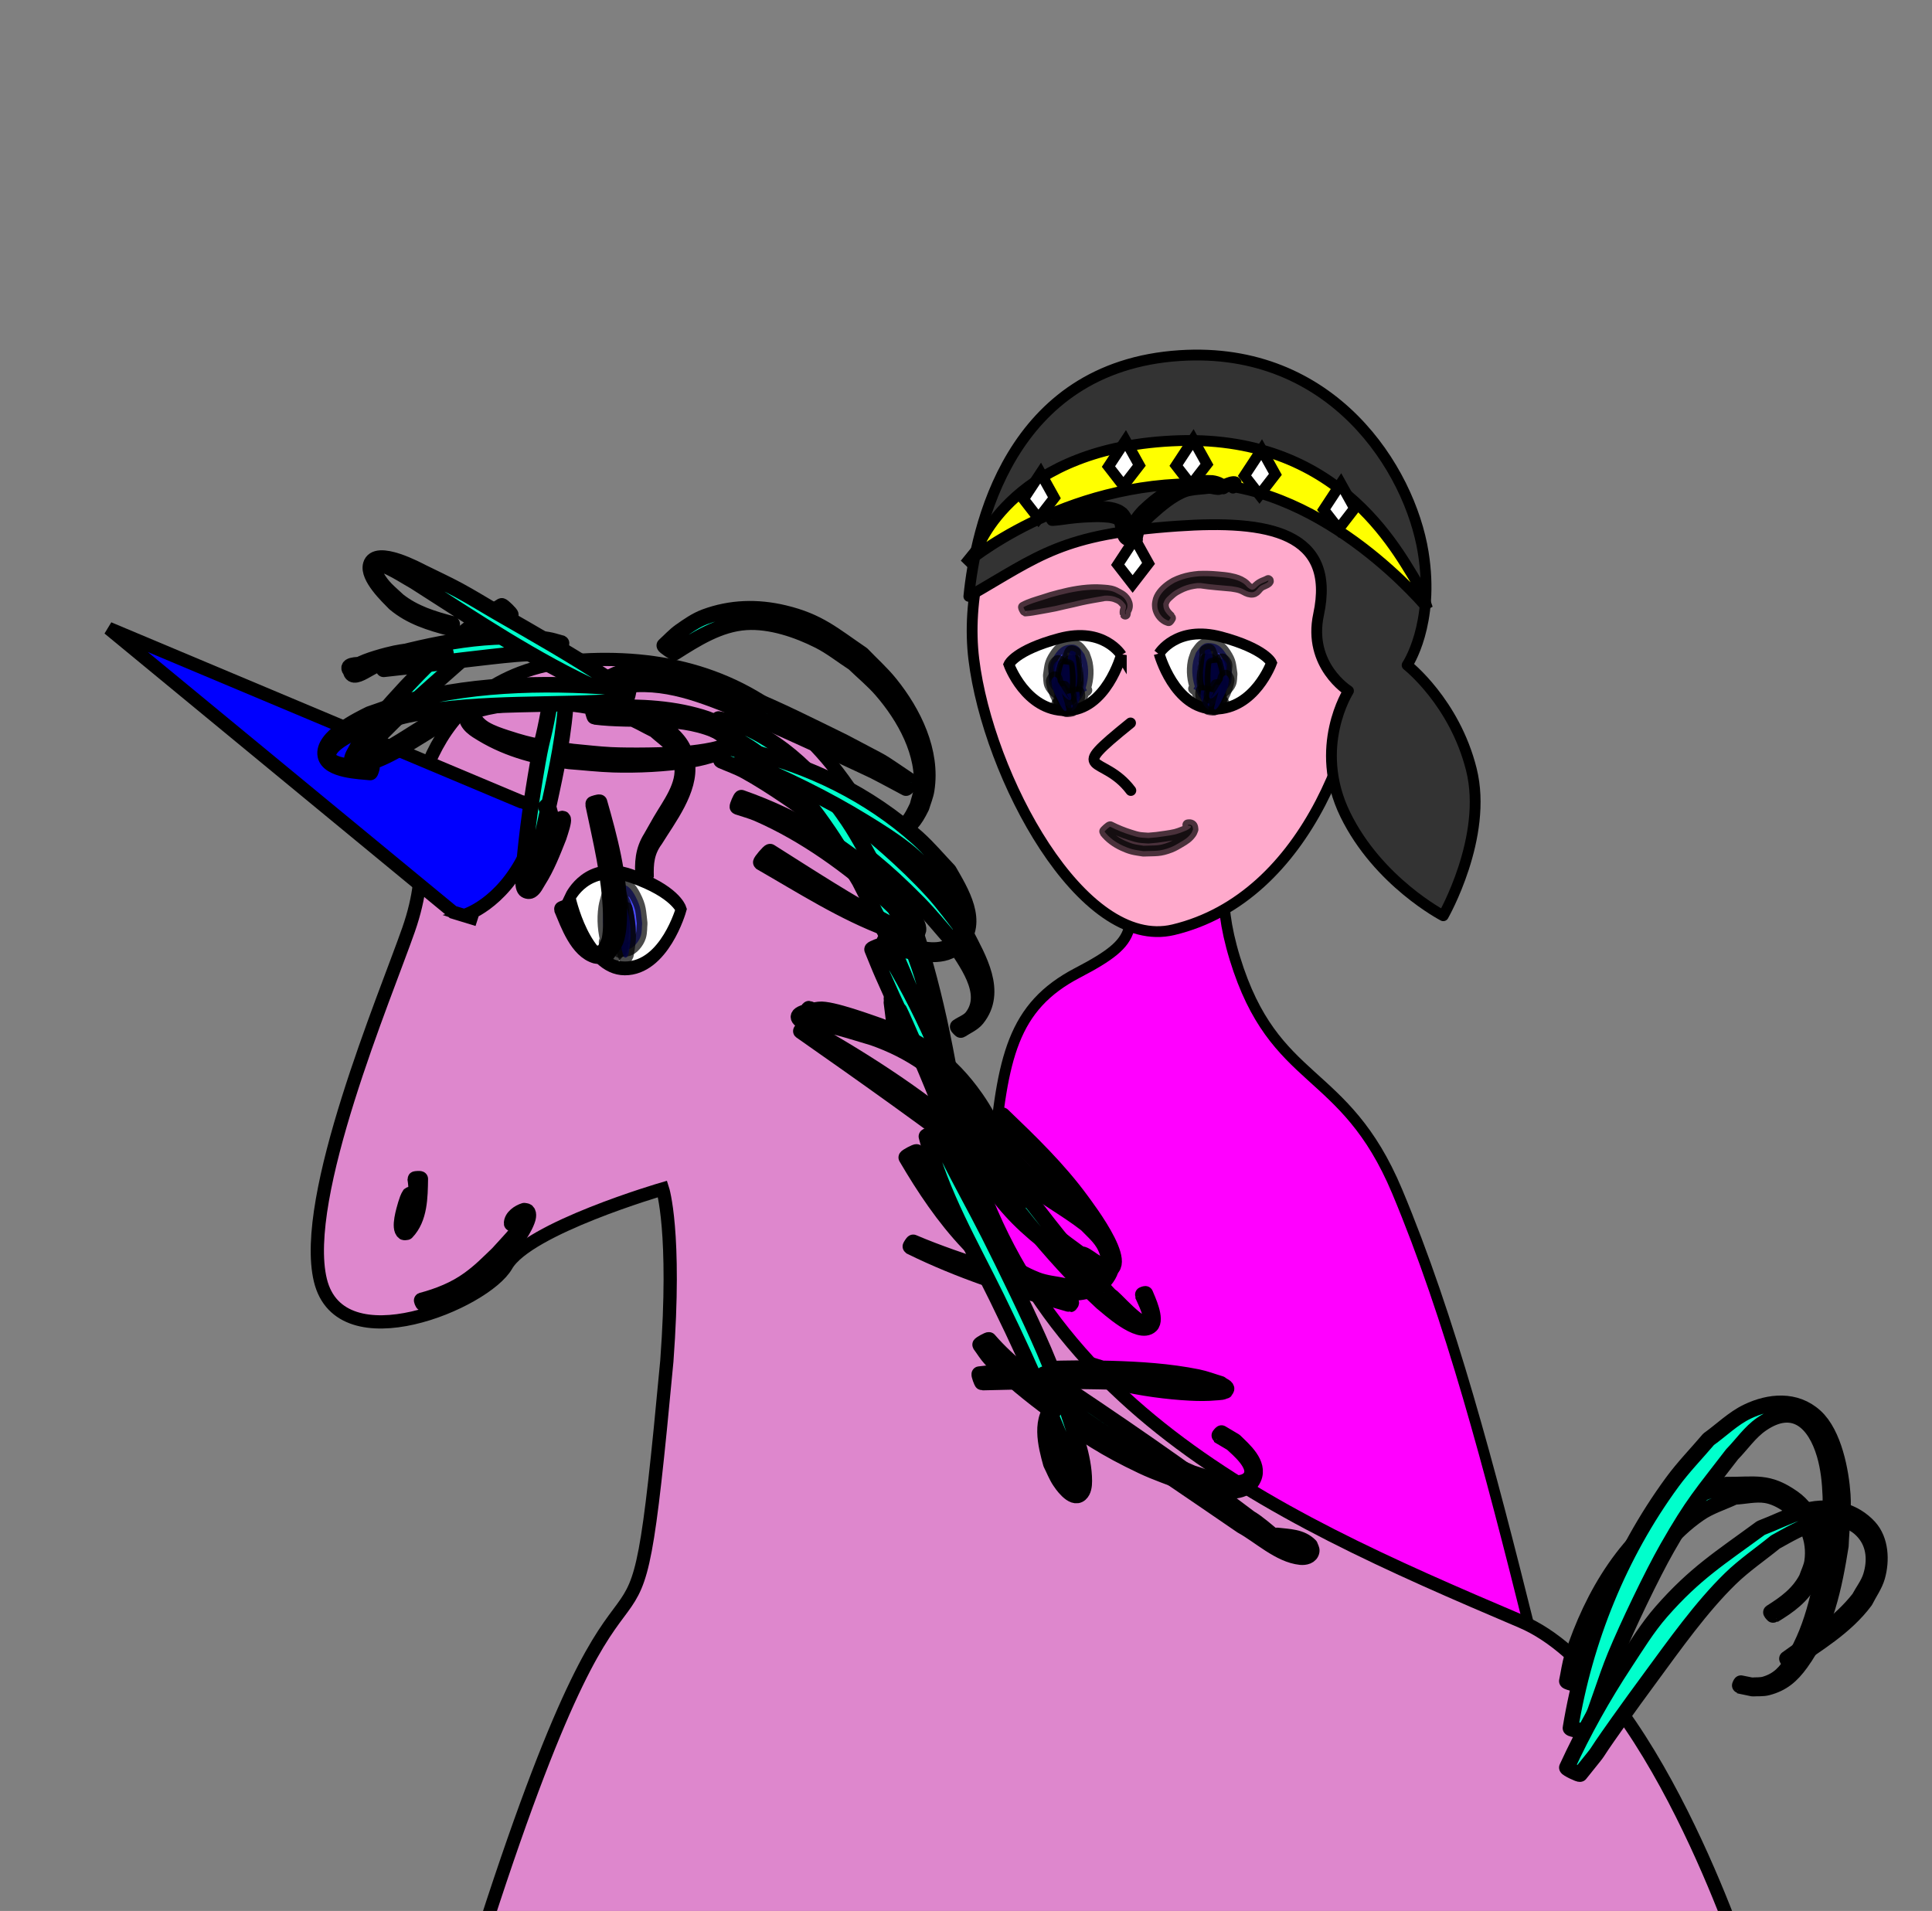 <?xml version="1.0" encoding="UTF-8" standalone="no"?>
<!-- Created with Inkscape (http://www.inkscape.org/) -->

<svg
   width="125.891mm"
   height="124.529mm"
   viewBox="0 0 125.891 124.529"
   version="1.1"
   id="svg5"
   inkscape:version="1.2.2 (b0a8486541, 2022-12-01)"
   sodipodi:docname="riding-a-unicorn.svg"
   xml:space="preserve"
   xmlns:inkscape="http://www.inkscape.org/namespaces/inkscape"
   xmlns:sodipodi="http://sodipodi.sourceforge.net/DTD/sodipodi-0.dtd"
   xmlns="http://www.w3.org/2000/svg"
   xmlns:svg="http://www.w3.org/2000/svg"><rect x="0" y="0" width="125.891" height="124.529" fill="#808080" stroke="none"/><sodipodi:namedview
     id="namedview7"
     pagecolor="#ffffff"
     bordercolor="#666666"
     borderopacity="1.0"
     inkscape:showpageshadow="2"
     inkscape:pageopacity="0.0"
     inkscape:pagecheckerboard="0"
     inkscape:deskcolor="#d1d1d1"
     inkscape:document-units="mm"
     showgrid="false"
     inkscape:lockguides="false"
     inkscape:zoom="1.1893044"
     inkscape:cx="278.73436"
     inkscape:cy="330.02484"
     inkscape:window-width="1080"
     inkscape:window-height="1853"
     inkscape:window-x="0"
     inkscape:window-y="0"
     inkscape:window-maximized="1"
     inkscape:current-layer="layer1"
     showguides="true"><sodipodi:guide
       position="44.243,60.544"
       orientation="1,0"
       id="guide18290"
       inkscape:locked="false" /></sodipodi:namedview><defs
     id="defs2"><inkscape:path-effect
       effect="simplify"
       id="path-effect10438"
       is_visible="true"
       lpeversion="1"
       steps="1"
       threshold="0.018"
       smooth_angles="360"
       helper_size="0"
       simplify_individual_paths="false"
       simplify_just_coalesce="false" /><inkscape:path-effect
       effect="simplify"
       id="path-effect9291"
       is_visible="true"
       lpeversion="1"
       steps="1"
       threshold="0.018"
       smooth_angles="360"
       helper_size="0"
       simplify_individual_paths="false"
       simplify_just_coalesce="false" /><inkscape:path-effect
       effect="simplify"
       id="path-effect10438-0"
       is_visible="true"
       lpeversion="1"
       steps="1"
       threshold="0.018"
       smooth_angles="360"
       helper_size="0"
       simplify_individual_paths="false"
       simplify_just_coalesce="false" /></defs><g
     inkscape:label="Layer 1"
     inkscape:groupmode="layer"
     id="layer1"><path
       style="fill:#ff00ff;stroke:#000000;stroke-width:0.704;stroke-linecap:butt;stroke-linejoin:miter;stroke-dasharray:none;stroke-opacity:1"
       d="m 73.246,55.943 c 0.606,4.634 1.212,5.239 -3.028,7.45 -4.24,2.211 -4.906,5.512 -5.511,12.296 -0.606,6.784 -4.135,22.838 -7.981,28.229 -3.846,5.391 45.636,12.992 42.971,2.302 C 97.032,95.529 94.488,85.868 91.036,77.63 87.583,69.393 83.041,70.846 80.467,62.457 c -2.574,-8.389 2.846,-8.722 -1.484,-7.753 -4.33,0.969 -5.737,1.238 -5.737,1.238 z"
       id="path2227" /><path
       style="fill:#ffaacc;stroke:#000000;stroke-width:0.704;stroke-linecap:butt;stroke-linejoin:round;stroke-dasharray:none;stroke-opacity:1"
       d="m 76.86,24.803 c 6.673,0 12.185,7.95 12.185,15.318 0,7.368 -3.812,18.367 -12.587,20.467 C 70.492,62.016 64.385,50.564 63.456,42.964 62.528,35.363 67.46,24.862 76.86,24.803 Z"
       id="path1274"
       sodipodi:nodetypes="csssc" /><path
       style="fill:#333333;stroke:#000000;stroke-width:0.704;stroke-linecap:butt;stroke-linejoin:round;stroke-dasharray:none;stroke-opacity:1"
       d="m 87.869,45.02 c 0,0 -2.355,3.664 -0.209,8.06 2.146,4.396 6.385,6.595 6.385,6.595 0,0 2.931,-5.129 1.832,-9.526 -1.099,-4.397 -4.187,-6.804 -4.187,-6.804 0,0 1.808,-2.654 1.046,-7.356 C 91.865,30.616 86.841,22.529 76.881,23.172 65.73,23.892 63.566,34.5 63.131,38.863 c 4.667,-2.683 6.031,-4.056 13.585,-4.58 5.948,-0.413 10.352,0.393 9.203,5.767 -0.709,3.318 1.95,4.97 1.95,4.97 z"
       id="path1272"
       sodipodi:nodetypes="cscscsscssc" /><path
       style="opacity:0.71;fill:#000000;stroke:#000000;stroke-width:0.704;stroke-linejoin:round;stroke-dasharray:none;paint-order:stroke fill markers;stop-color:#000000"
       id="path1597"
       d="m 76.283,40.242 c -0.172,-0.157 -0.343,-0.319 -0.429,-0.543 -0.05,-0.131 -0.047,-0.22 -0.056,-0.356 0.06,-0.149 0.08,-0.226 0.185,-0.356 0.054,-0.066 0.118,-0.123 0.181,-0.181 0.143,-0.134 0.261,-0.234 0.428,-0.339 0.078,-0.048 0.161,-0.087 0.241,-0.131 0.288,-0.154 0.602,-0.255 0.924,-0.309 0.078,-0.013 0.155,-0.027 0.234,-0.033 0.086,-0.006 0.172,-0.001 0.257,-0.002 0.665,0.103 1.337,0.144 2.006,0.209 0.194,0.031 0.39,0.058 0.577,0.121 0.094,0.032 0.183,0.078 0.27,0.123 0.166,0.094 0.343,0.17 0.538,0.142 0.03,-0.004 0.057,-0.018 0.085,-0.027 0.129,-0.058 0.201,-0.181 0.295,-0.278 0.107,-0.113 0.204,-0.157 0.345,-0.217 0.097,-0.051 0.233,-0.088 0.286,-0.194 -0.004,-0.103 -0.065,0.018 -0.074,0.028 -0.009,0.009 -0.019,0.017 -0.029,0.025 -0.019,0.009 -0.08,0.061 -0.096,0.027 -0.043,0.021 -0.053,0.06 -0.067,0.101 -1.91e-4,9.58e-4 0.014,0.005 0.014,0.004 v 0 c 0.012,-0.035 0.049,-0.059 0.04,-0.1 0.026,0.054 0.103,0.011 0.135,-0.012 0.016,-0.017 0.046,-0.044 0.049,-0.07 9.57e-4,-0.009 -0.01,-0.016 -0.012,-0.025 -5.58e-4,-0.003 0.005,0.004 0.007,0.003 0.002,-8.44e-4 0.002,-0.009 -0.003,-0.007 -0.099,0.052 -0.203,0.092 -0.308,0.133 -0.136,0.058 -0.263,0.136 -0.371,0.236 -0.084,0.078 -0.166,0.17 -0.278,0.207 -0.02,0.003 -0.04,0.007 -0.059,0.007 -0.102,0.004 -0.24,-0.102 -0.314,-0.163 -0.016,-0.017 -0.128,-0.137 -0.141,-0.149 -0.199,-0.183 -0.449,-0.292 -0.707,-0.363 -0.105,-0.024 -0.21,-0.053 -0.316,-0.072 -0.259,-0.048 -0.498,-0.068 -0.761,-0.091 -0.415,-0.037 -0.83,-0.056 -1.247,-0.034 -0.199,0.022 -0.341,0.033 -0.536,0.07 -0.363,0.068 -0.714,0.181 -1.045,0.345 -0.09,0.056 -0.184,0.106 -0.271,0.167 -0.33,0.231 -0.663,0.544 -0.793,0.937 -0.03,0.092 -0.036,0.189 -0.054,0.284 0.004,0.082 -0.003,0.165 0.012,0.245 0.06,0.325 0.265,0.622 0.557,0.778 0.052,0.028 0.11,0.043 0.166,0.064 0.015,0.01 0.151,-0.198 0.136,-0.208 z" /><circle
       id="path1599"
       style="fill:#000000;stroke:#000000;stroke-width:0.864;stroke-dasharray:none"
       cx="63.988"
       cy="70.985"
       r="0" /><path
       style="opacity:0.71;fill:#000000;stroke:#000000;stroke-width:0.704;stroke-linejoin:round;stroke-dasharray:none;paint-order:stroke fill markers;stop-color:#000000"
       id="path1607"
       d="m 66.816,39.814 c 0.314,-0.02 0.622,-0.08 0.931,-0.136 0.283,-0.051 0.737,-0.129 1.008,-0.187 0.189,-0.04 0.377,-0.088 0.566,-0.132 0.193,-0.043 0.387,-0.085 0.58,-0.129 0.175,-0.04 0.348,-0.085 0.523,-0.124 0.481,-0.107 0.966,-0.186 1.451,-0.27 0.032,-0.006 0.063,-0.017 0.096,-0.019 0.214,-0.015 0.464,0.005 0.67,0.07 0.142,0.055 0.289,0.108 0.411,0.201 0.071,0.054 0.102,0.093 0.162,0.158 0.144,0.16 0.184,0.215 0.143,0.426 -0.043,0.109 -0.06,0.177 -0.045,0.293 0.003,0.018 0.006,0.037 0.009,0.055 3.82e-4,0.003 0.039,-0.003 0.038,-0.006 v 0 c -0.004,-0.018 -0.008,-0.036 -0.011,-0.054 -0.026,-0.121 0.015,-0.168 0.072,-0.272 0.082,-0.197 0.049,-0.355 -0.048,-0.541 -0.064,-0.096 -0.081,-0.133 -0.168,-0.215 -0.121,-0.115 -0.271,-0.186 -0.417,-0.263 -0.094,-0.051 -0.12,-0.07 -0.224,-0.108 -0.259,-0.096 -0.54,-0.103 -0.812,-0.122 -0.093,-0.004 -0.186,-0.013 -0.279,-0.013 -0.825,-0.005 -1.646,0.146 -2.441,0.352 -0.702,0.192 -0.399,0.101 -1.073,0.317 -0.43,0.137 -0.871,0.255 -1.269,0.472 -0.017,0.009 0.108,0.255 0.125,0.246 z" /><path
       style="fill:#ffffff;stroke:#000000;stroke-width:0.704;stroke-linecap:butt;stroke-linejoin:miter;stroke-dasharray:none;stroke-opacity:1"
       d="m 75.528,42.587 c 0,0 1.137,-1.864 4.033,-1.088 2.896,0.776 3.293,1.697 3.293,1.697 0,0 -1.088,3.017 -3.713,3.017 -2.625,0 -3.612,-3.627 -3.612,-3.627 z"
       id="path1611" /><path
       style="opacity:0.71;fill:#0000ff;stroke:#000000;stroke-width:0.704;stroke-linejoin:round;stroke-dasharray:none;paint-order:stroke fill markers;stop-color:#000000"
       id="path1770"
       d="m 78.663,45.445 c -0.01,-0.094 -0.015,-0.188 -0.03,-0.282 -0.021,-0.134 -0.056,-0.266 -0.075,-0.4 -0.047,-0.327 -0.079,-0.713 -0.061,-1.041 0.025,-0.463 0.075,-0.573 0.187,-1.004 -0.087,-0.07 0.25,-0.371 0.354,-0.266 0.042,0.042 -0.041,0.12 -0.022,0.176 0.042,0.125 0.146,0.222 0.198,0.344 0.178,0.415 0.187,0.616 0.266,1.058 9.58e-4,0.089 0.044,0.644 -0.063,0.781 -0.122,0.157 -0.423,0.102 -0.565,0.074 -0.342,-0.066 -0.573,-0.157 -0.9,-0.268 -0.02,-0.013 -0.2,0.266 -0.18,0.279 v 0 c 0.148,0.069 0.29,0.153 0.445,0.206 0.36,0.125 0.8,0.211 1.18,0.129 0.321,-0.069 0.678,-0.386 0.799,-0.682 0.081,-0.197 0.057,-0.422 0.086,-0.633 -0.1,-0.625 -0.06,-0.8 -0.42,-1.344 -0.292,-0.441 -0.578,-0.674 -1.148,-0.667 -0.401,0.005 -0.581,0.369 -0.783,0.626 -0.062,0.192 -0.146,0.377 -0.185,0.575 -0.122,0.623 -0.042,1.234 0.171,1.824 0.051,0.14 0.111,0.278 0.183,0.408 0.054,0.098 0.13,0.184 0.195,0.275 0.012,0.026 0.379,-0.145 0.367,-0.171 z" /><path
       style="opacity:0.71;fill:#0000ff;stroke:#000000;stroke-width:0.704;stroke-linejoin:round;stroke-dasharray:none;paint-order:stroke fill markers;stop-color:#000000"
       id="path1772"
       d="m 78.515,42.963 c -0.107,0.34 -0.157,0.694 -0.178,1.05 -0.021,0.354 -0.027,0.465 0.052,0.795 0.016,0.068 0.048,0.131 0.071,0.197 0.043,0.006 0.091,0.04 0.128,0.018 0.058,-0.033 0.085,-0.103 0.118,-0.161 0.074,-0.13 0.23,-0.507 0.281,-0.628 0.005,-0.018 -0.25,-0.092 -0.255,-0.074 v 0 c -0.067,0.244 -0.125,0.415 -0.157,0.661 -0.007,0.054 -0.021,0.112 -0.003,0.163 0.009,0.024 0.047,0.018 0.071,0.027 0.09,-0.181 0.159,-0.305 0.214,-0.515 0.038,-0.143 0.058,-0.291 0.077,-0.438 0.048,-0.362 0.062,-0.727 -0.01,-1.087 5.57e-4,-0.029 -0.411,-0.038 -0.412,-0.009 z" /><path
       style="opacity:0.71;fill:#0000ff;stroke:#000000;stroke-width:0.704;stroke-linejoin:round;stroke-dasharray:none;paint-order:stroke fill markers;stop-color:#000000"
       id="path1774"
       d="m 79.005,43.143 c -0.153,0.265 -0.226,0.558 -0.277,0.857 -0.048,0.283 -0.063,0.398 -0.043,0.673 0.005,0.063 0.02,0.125 0.03,0.187 0.042,0.006 0.09,0.04 0.126,0.018 0.08,-0.046 0.24,-0.399 0.255,-0.433 0.048,-0.108 0.088,-0.219 0.134,-0.328 0.127,-0.307 0.143,-0.338 0.272,-0.632 0.283,-0.241 0.138,-0.091 0.292,-0.288 0.01,-0.012 -0.012,0.034 -0.027,0.039 -0.07,0.021 -0.164,-0.016 -0.217,0.035 -0.064,0.062 -0.061,0.168 -0.085,0.254 -0.035,0.127 -0.063,0.255 -0.094,0.383 -0.052,0.364 -0.12,0.726 -0.16,1.091 -0.003,0.029 -0.023,0.245 -0.014,0.303 0.006,0.036 0.023,0.07 0.034,0.105 0.1,0.181 0.255,0.324 0.394,0.475 0.008,0.01 0.146,-0.103 0.138,-0.113 v 0 c -0.153,-0.127 -0.312,-0.247 -0.462,-0.378 -0.004,-0.023 -0.018,-0.046 -0.012,-0.068 0.009,-0.035 0.037,-0.063 0.056,-0.094 0.035,-0.057 0.074,-0.111 0.105,-0.17 0.179,-0.337 0.3,-0.702 0.415,-1.065 0.021,-0.123 0.128,-0.594 0.067,-0.749 -0.047,-0.12 -0.135,-0.231 -0.244,-0.298 -0.092,-0.056 -0.302,0.128 -0.329,0.178 -0.046,0.083 -0.049,0.183 -0.074,0.275 -0.053,0.1 -0.113,0.197 -0.16,0.3 -0.105,0.229 -0.174,0.442 -0.236,0.685 -0.005,0.021 -0.097,0.373 -0.069,0.457 0.009,0.026 0.049,0.024 0.074,0.036 0.065,-0.155 0.12,-0.278 0.171,-0.444 0.035,-0.116 0.062,-0.235 0.091,-0.353 0.069,-0.278 0.132,-0.558 0.157,-0.844 0.006,-0.022 -0.302,-0.114 -0.309,-0.093 z" /><path
       style="opacity:0.71;fill:#0000ff;stroke:#000000;stroke-width:0.704;stroke-linejoin:round;stroke-dasharray:none;paint-order:stroke fill markers;stop-color:#000000"
       id="path1776"
       d="m 78.805,42.594 c -0.112,0.054 0.091,-0.135 0.05,-0.12 -0.082,0.029 -0.153,0.082 -0.234,0.114 -0.024,0.009 -0.066,-0.015 -0.078,0.008 -0.046,0.089 -0.095,0.608 -0.098,0.633 -0.027,0.323 -0.077,0.752 -0.048,1.076 0.015,0.169 0.058,0.334 0.096,0.498 0.025,0.107 0.081,0.461 0.259,0.521 0.063,0.021 0.129,-0.031 0.194,-0.047 0.022,-0.077 0.052,-0.152 0.066,-0.231 0.042,-0.248 0.019,-0.51 -0.022,-0.756 -0.014,-0.086 -0.035,-0.171 -0.05,-0.256 -0.002,-0.032 -0.003,-0.064 -0.005,-0.096 10e-7,-0.005 -0.068,-0.005 -0.068,-2.5e-5 v 0 c -0.002,0.033 -0.003,0.066 -0.005,0.099 -0.014,0.161 -0.005,0.075 -0.028,0.258 -0.028,0.304 -0.019,0.611 0.021,0.914 0.032,0.018 0.066,0.073 0.097,0.053 0.04,-0.026 0.031,-0.091 0.037,-0.139 0.015,-0.11 0.013,-0.222 0.025,-0.333 0.018,-0.159 0.053,-0.317 0.065,-0.477 0.03,-0.408 0.004,-0.676 -0.017,-1.082 -0.024,-0.227 -0.033,-0.497 -0.123,-0.716 -0.031,-0.075 -0.053,-0.184 -0.131,-0.205 -0.097,-0.027 -0.203,0.037 -0.289,0.09 -0.039,0.024 -0.002,0.171 0.003,0.195 0,0.02 0.284,0.02 0.284,0 z" /><path
       style="opacity:0.71;fill:#0000ff;stroke:#000000;stroke-width:0.704;stroke-linejoin:round;stroke-dasharray:none;paint-order:stroke fill markers;stop-color:#000000"
       id="path1778"
       d="m 78.94,43.35 c -0.015,0.054 -0.035,0.107 -0.044,0.162 -0.013,0.074 -0.016,0.15 -0.023,0.225 -0.019,0.203 -0.04,0.421 -0.034,0.625 0.003,0.108 0.019,0.216 0.028,0.324 0.007,0.092 0.012,0.185 0.018,0.277 0.092,0.001 -0.017,0.248 0.073,0.29 0.026,0.012 0.064,-0.008 0.078,-0.032 0.022,-0.035 0.013,-0.082 0.017,-0.123 0.018,-0.183 0.016,-0.241 0.02,-0.432 0.004,-0.195 -0.009,-0.39 -0.003,-0.585 0.013,-0.22 0.008,-0.112 0.015,-0.325 3.83e-4,-0.008 -0.109,-0.013 -0.109,-0.005 v 0 c -0.009,0.108 -0.015,0.216 -0.027,0.324 -0.021,0.197 -0.061,0.393 -0.055,0.593 0.006,0.201 -0.001,0.249 0.037,0.44 0.01,0.049 0.007,0.107 0.04,0.144 0.145,0.161 0.239,-0.253 0.241,-0.272 0.015,-0.085 0.099,-0.544 0.105,-0.609 0.018,-0.201 0.001,-0.432 -0.015,-0.633 -0.006,-0.075 -0.01,-0.15 -0.023,-0.225 -0.01,-0.055 -0.03,-0.108 -0.044,-0.162 0,-0.021 -0.296,-0.021 -0.296,0 z" /><path
       style="opacity:0.71;fill:#0000ff;stroke:#000000;stroke-width:0.704;stroke-linejoin:round;stroke-dasharray:none;paint-order:stroke fill markers;stop-color:#000000"
       id="path1780"
       d="m 78.927,43.239 c -0.043,0.51 -0.074,1.022 -0.009,1.532 0.018,0.143 0.056,0.283 0.081,0.425 0.018,0.1 0.031,0.201 0.047,0.301 0.018,0.039 0.016,0.096 0.054,0.118 0.024,0.014 0.059,-0.022 0.066,-0.049 0.012,-0.044 -0.009,-0.09 -0.016,-0.135 -0.031,-0.219 -0.075,-0.434 -0.12,-0.65 -0.012,-0.047 -0.026,-0.094 -0.037,-0.141 -0.008,-0.034 -0.026,-0.096 -0.006,-0.104 0.008,-0.003 0.015,0.008 0.023,0.012 0.002,8.44e-4 0.013,-0.026 0.011,-0.027 v 0 c -0.02,-8.45e-4 -0.041,-0.008 -0.059,-0.002 -0.099,0.034 -0.075,0.214 -0.084,0.28 0.018,0.23 0.041,0.457 0.132,0.673 0.045,0.107 0.09,0.254 0.251,0.175 0.055,-0.027 0.077,-0.094 0.115,-0.141 0.043,-0.202 0.125,-0.565 0.139,-0.753 0.04,-0.528 -0.05,-1.059 -0.206,-1.561 -0.003,-0.027 -0.385,0.021 -0.382,0.048 z" /><path
       style="opacity:0.71;fill:#0000ff;stroke:#000000;stroke-width:0.704;stroke-linejoin:round;stroke-dasharray:none;paint-order:stroke fill markers;stop-color:#000000"
       id="path1782"
       d="m 78.256,45.002 c -0.018,0.147 -0.031,0.195 -0.011,0.356 0.03,0.245 0.118,0.523 0.284,0.711 0.058,0.066 0.135,0.111 0.203,0.166 0.248,0.041 0.324,0.095 0.568,-0.053 0.072,-0.044 0.12,-0.119 0.167,-0.188 0.091,-0.133 0.128,-0.25 0.138,-0.407 0.003,-0.052 -0.007,-0.104 -0.011,-0.157 -0.018,-0.034 -0.028,-0.073 -0.053,-0.103 -0.119,-0.144 -0.293,0.036 -0.361,0.133 -0.023,0.033 -0.04,0.07 -0.06,0.105 -0.051,0.016 -0.079,0.332 0.02,0.172 0.006,-0.053 0.007,-0.026 -0.003,-0.081 -3.83e-4,-0.002 -0.027,0.003 -0.027,0.005 v 0 c 0.012,0.046 0.009,0.023 0.01,0.068 -0.004,0.013 -0.024,0.051 -0.019,0.038 0.024,-0.059 0.07,-0.107 0.097,-0.164 0.026,-0.04 0.178,-0.276 0.225,-0.278 0.048,-0.002 0.028,0.094 0.028,0.098 -0.008,0.04 -0.011,0.081 -0.023,0.12 -0.026,0.081 -0.105,0.24 -0.156,0.305 -0.033,0.042 -0.078,0.074 -0.116,0.111 -0.013,0.013 -0.018,0.038 -0.036,0.041 -0.031,0.004 -0.059,-0.017 -0.089,-0.026 -0.038,-0.037 -0.08,-0.07 -0.113,-0.111 -0.196,-0.242 -0.285,-0.56 -0.367,-0.855 5.59e-4,-0.021 -0.294,-0.029 -0.295,-0.008 z" /><path
       style="opacity:0.71;fill:#0000ff;stroke:#000000;stroke-width:0.704;stroke-linejoin:round;stroke-dasharray:none;paint-order:stroke fill markers;stop-color:#000000"
       id="path1784"
       d="m 79.234,44.621 c -0.13,0.264 -0.259,0.534 -0.349,0.815 -0.03,0.095 -0.044,0.194 -0.072,0.289 -0.09,0.301 -0.055,0.092 -0.076,0.237 0.021,-0.009 0.049,-0.01 0.062,-0.029 0.021,-0.03 0.018,-0.07 0.032,-0.104 0.019,-0.049 0.04,-0.097 0.065,-0.144 0.075,-0.142 0.17,-0.276 0.263,-0.406 -0.049,0.011 0.113,-0.132 0.075,-0.141 -0.011,-0.003 -0.023,0.003 -0.034,0.004 -9.57e-4,9.57e-4 0.013,0.015 0.014,0.014 v 0 c 0.004,-0.01 0.015,-0.02 0.012,-0.03 -0.014,-0.043 -0.16,0.108 -0.159,0.09 -0.165,0.167 -0.329,0.358 -0.366,0.601 -0.008,0.05 -0.018,0.106 0.005,0.152 0.023,0.046 0.08,0.065 0.12,0.098 0.206,-0.053 0.143,-0.008 0.312,-0.21 0.072,-0.085 0.147,-0.169 0.204,-0.265 0.099,-0.169 0.206,-0.476 0.243,-0.669 0.016,-0.083 0.011,-0.168 0.017,-0.252 0.004,-0.026 -0.362,-0.076 -0.366,-0.05 z" /><path
       style="opacity:0.71;fill:#0000ff;stroke:#000000;stroke-width:0.704;stroke-linejoin:round;stroke-dasharray:none;paint-order:stroke fill markers;stop-color:#000000"
       id="path1786"
       d="m 78.824,45.07 c -0.031,0.102 -0.045,0.202 -0.036,0.308 0.006,0.069 1.92e-4,0.131 0.099,0.136 0.046,0.002 0.088,-0.024 0.132,-0.037 0.049,-0.039 0.103,-0.074 0.148,-0.118 0.275,-0.265 0.467,-0.64 0.632,-0.981 0.084,-0.041 0.121,-0.132 0.19,-0.188 0.008,-0.007 -0.005,0.028 -0.016,0.028 -0.079,0.005 -0.167,-0.049 -0.238,-0.013 -0.058,0.03 -0.058,0.117 -0.083,0.177 -0.042,0.099 -0.08,0.201 -0.12,0.301 -0.236,0.683 -0.022,0.033 -0.221,0.731 -0.031,0.107 -0.068,0.212 -0.1,0.318 -0.022,0.072 -0.093,0.316 -0.108,0.417 -0.003,0.02 0.003,0.04 0.004,0.061 0.02,-0.006 0.045,-0.004 0.06,-0.018 0.021,-0.019 0.127,-0.201 0.132,-0.209 0.057,-0.099 0.109,-0.201 0.157,-0.305 0.013,0.02 0.016,-0.072 0.037,-0.058 9.57e-4,3.83e-4 0.007,-0.013 0.006,-0.013 v 0 c -0.041,-0.005 -0.065,0.013 -0.097,0.041 -0.083,0.089 -0.151,0.182 -0.205,0.292 -0.022,0.044 -0.085,0.183 -0.075,0.245 0.004,0.025 0.031,0.041 0.047,0.061 0.026,-0.012 0.056,-0.018 0.077,-0.037 0.105,-0.094 0.203,-0.263 0.265,-0.377 0.055,-0.1 0.101,-0.205 0.152,-0.307 0.247,-0.493 0.123,-0.205 0.319,-0.721 0.012,-0.047 0.146,-0.475 0.098,-0.58 -0.084,-0.18 -0.189,-0.301 -0.32,-0.172 -0.028,0.028 -0.049,0.064 -0.062,0.101 -0.018,0.053 -0.02,0.111 -0.03,0.167 -0.221,0.37 -0.452,0.736 -0.704,1.084 -0.013,0.019 -0.026,0.037 -0.039,0.056 -0.002,0.003 -0.008,0.013 -0.008,0.009 0.012,-0.078 0.022,-0.066 0.067,-0.144 0.046,-0.082 0.053,-0.103 0.09,-0.185 0.005,-0.018 -0.243,-0.086 -0.248,-0.069 z" /><path
       style="fill:#ffffff;stroke:#000000;stroke-width:0.704;stroke-linecap:butt;stroke-linejoin:miter;stroke-dasharray:none;stroke-opacity:1"
       d="m 73.066,42.688 c 0,0 -1.137,-1.864 -4.033,-1.088 -2.896,0.776 -3.293,1.697 -3.293,1.697 0,0 1.088,3.017 3.714,3.017 2.625,0 3.612,-3.627 3.612,-3.627 z"
       id="path1611-6" /><path
       style="opacity:0.71;fill:#0000ff;stroke:#000000;stroke-width:0.704;stroke-linejoin:round;stroke-dasharray:none;paint-order:stroke fill markers;stop-color:#000000"
       id="path1770-7"
       d="m 69.931,45.546 c 0.01,-0.094 0.015,-0.188 0.03,-0.282 0.021,-0.134 0.056,-0.266 0.075,-0.4 0.047,-0.327 0.079,-0.713 0.061,-1.041 -0.025,-0.463 -0.075,-0.573 -0.187,-1.004 0.087,-0.07 -0.25,-0.371 -0.354,-0.266 -0.042,0.042 0.041,0.12 0.022,0.176 -0.042,0.125 -0.146,0.222 -0.198,0.344 -0.178,0.415 -0.187,0.616 -0.266,1.058 -9.57e-4,0.089 -0.044,0.644 0.063,0.781 0.122,0.157 0.423,0.102 0.565,0.074 0.342,-0.066 0.573,-0.157 0.9,-0.268 0.02,-0.013 0.2,0.266 0.18,0.279 v 0 c -0.148,0.069 -0.29,0.153 -0.445,0.206 -0.36,0.125 -0.8,0.211 -1.18,0.129 -0.321,-0.069 -0.678,-0.386 -0.799,-0.682 -0.081,-0.197 -0.057,-0.422 -0.086,-0.633 0.1,-0.625 0.06,-0.8 0.42,-1.344 0.292,-0.441 0.578,-0.674 1.148,-0.667 0.401,0.005 0.581,0.369 0.783,0.626 0.062,0.192 0.146,0.377 0.185,0.575 0.122,0.623 0.042,1.234 -0.171,1.824 -0.051,0.14 -0.111,0.278 -0.183,0.408 -0.054,0.098 -0.13,0.184 -0.195,0.275 -0.012,0.026 -0.379,-0.145 -0.367,-0.171 z" /><path
       style="opacity:0.71;fill:#0000ff;stroke:#000000;stroke-width:0.704;stroke-linejoin:round;stroke-dasharray:none;paint-order:stroke fill markers;stop-color:#000000"
       id="path1772-5"
       d="m 70.079,43.064 c 0.107,0.34 0.157,0.694 0.178,1.05 0.021,0.354 0.027,0.465 -0.052,0.795 -0.016,0.068 -0.048,0.131 -0.071,0.197 -0.043,0.006 -0.091,0.04 -0.128,0.018 -0.058,-0.033 -0.085,-0.103 -0.118,-0.161 -0.074,-0.13 -0.23,-0.507 -0.281,-0.628 -0.005,-0.018 0.25,-0.092 0.255,-0.074 v 0 c 0.067,0.244 0.125,0.415 0.157,0.661 0.007,0.054 0.021,0.112 0.003,0.163 -0.009,0.024 -0.047,0.018 -0.071,0.027 -0.09,-0.181 -0.159,-0.305 -0.214,-0.515 -0.038,-0.143 -0.058,-0.291 -0.077,-0.438 -0.048,-0.362 -0.062,-0.727 0.01,-1.087 -5.57e-4,-0.029 0.411,-0.038 0.412,-0.009 z" /><path
       style="opacity:0.71;fill:#0000ff;stroke:#000000;stroke-width:0.704;stroke-linejoin:round;stroke-dasharray:none;paint-order:stroke fill markers;stop-color:#000000"
       id="path1774-3"
       d="m 69.589,43.244 c 0.153,0.265 0.226,0.558 0.277,0.857 0.048,0.283 0.063,0.398 0.043,0.673 -0.005,0.063 -0.02,0.125 -0.03,0.187 -0.042,0.006 -0.09,0.04 -0.126,0.018 -0.08,-0.046 -0.24,-0.399 -0.255,-0.433 -0.048,-0.108 -0.088,-0.219 -0.134,-0.328 -0.127,-0.307 -0.143,-0.338 -0.272,-0.632 -0.283,-0.241 -0.138,-0.091 -0.292,-0.288 -0.01,-0.012 0.012,0.034 0.027,0.039 0.07,0.021 0.164,-0.016 0.217,0.035 0.064,0.062 0.061,0.168 0.085,0.254 0.035,0.127 0.063,0.255 0.094,0.383 0.052,0.364 0.12,0.726 0.16,1.091 0.003,0.029 0.023,0.245 0.014,0.303 -0.006,0.036 -0.023,0.07 -0.034,0.105 -0.1,0.181 -0.255,0.324 -0.394,0.475 -0.008,0.01 -0.146,-0.103 -0.138,-0.113 v 0 c 0.153,-0.127 0.312,-0.247 0.462,-0.378 0.004,-0.023 0.018,-0.046 0.012,-0.068 -0.009,-0.035 -0.037,-0.063 -0.056,-0.094 -0.035,-0.057 -0.074,-0.111 -0.105,-0.17 -0.179,-0.337 -0.3,-0.702 -0.415,-1.065 -0.021,-0.123 -0.128,-0.594 -0.067,-0.749 0.047,-0.12 0.135,-0.231 0.244,-0.298 0.092,-0.056 0.302,0.128 0.329,0.178 0.046,0.083 0.049,0.183 0.074,0.275 0.053,0.1 0.113,0.197 0.16,0.3 0.105,0.229 0.174,0.442 0.236,0.685 0.005,0.021 0.097,0.373 0.069,0.457 -0.009,0.026 -0.049,0.024 -0.074,0.036 -0.065,-0.155 -0.12,-0.278 -0.171,-0.444 -0.035,-0.116 -0.062,-0.235 -0.091,-0.353 -0.069,-0.278 -0.132,-0.558 -0.157,-0.844 -0.006,-0.022 0.302,-0.114 0.309,-0.093 z" /><path
       style="opacity:0.71;fill:#0000ff;stroke:#000000;stroke-width:0.704;stroke-linejoin:round;stroke-dasharray:none;paint-order:stroke fill markers;stop-color:#000000"
       id="path1776-5"
       d="m 69.789,42.695 c 0.112,0.054 -0.091,-0.135 -0.05,-0.12 0.082,0.029 0.153,0.082 0.234,0.114 0.024,0.009 0.066,-0.015 0.078,0.008 0.046,0.089 0.095,0.608 0.098,0.633 0.027,0.323 0.077,0.752 0.048,1.076 -0.015,0.169 -0.058,0.334 -0.096,0.498 -0.025,0.107 -0.081,0.461 -0.259,0.521 -0.063,0.021 -0.129,-0.031 -0.194,-0.047 -0.022,-0.077 -0.052,-0.152 -0.066,-0.231 -0.042,-0.248 -0.019,-0.51 0.022,-0.756 0.014,-0.086 0.035,-0.171 0.05,-0.256 0.002,-0.032 0.003,-0.064 0.005,-0.096 -2e-6,-0.005 0.068,-0.005 0.068,-2.6e-5 v 0 c 0.002,0.033 0.003,0.066 0.005,0.099 0.014,0.161 0.005,0.075 0.028,0.258 0.028,0.304 0.019,0.611 -0.021,0.914 -0.032,0.018 -0.066,0.073 -0.097,0.053 -0.04,-0.026 -0.031,-0.091 -0.037,-0.139 -0.015,-0.11 -0.013,-0.222 -0.025,-0.333 -0.018,-0.159 -0.053,-0.317 -0.065,-0.477 -0.03,-0.408 -0.004,-0.676 0.017,-1.082 0.024,-0.227 0.033,-0.497 0.123,-0.716 0.031,-0.075 0.053,-0.184 0.131,-0.205 0.097,-0.027 0.203,0.037 0.289,0.09 0.039,0.024 0.002,0.171 -0.003,0.195 0,0.02 -0.284,0.02 -0.284,0 z" /><path
       style="opacity:0.71;fill:#0000ff;stroke:#000000;stroke-width:0.704;stroke-linejoin:round;stroke-dasharray:none;paint-order:stroke fill markers;stop-color:#000000"
       id="path1778-6"
       d="m 69.655,43.452 c 0.015,0.054 0.035,0.107 0.044,0.162 0.013,0.074 0.016,0.15 0.023,0.225 0.019,0.203 0.04,0.421 0.034,0.625 -0.003,0.108 -0.019,0.216 -0.028,0.324 -0.007,0.092 -0.012,0.185 -0.018,0.277 -0.092,0.001 0.017,0.248 -0.073,0.29 -0.026,0.012 -0.064,-0.008 -0.078,-0.032 -0.022,-0.035 -0.013,-0.082 -0.017,-0.123 -0.018,-0.183 -0.016,-0.241 -0.02,-0.432 -0.004,-0.195 0.009,-0.39 0.003,-0.585 -0.013,-0.22 -0.008,-0.112 -0.015,-0.325 -3.84e-4,-0.008 0.109,-0.013 0.109,-0.005 v 0 c 0.009,0.108 0.015,0.216 0.027,0.324 0.021,0.197 0.061,0.393 0.055,0.593 -0.006,0.201 0.001,0.249 -0.037,0.44 -0.01,0.049 -0.007,0.107 -0.04,0.144 -0.145,0.161 -0.239,-0.253 -0.241,-0.272 -0.015,-0.085 -0.099,-0.544 -0.105,-0.609 -0.018,-0.201 -0.001,-0.432 0.015,-0.633 0.006,-0.075 0.01,-0.15 0.023,-0.225 0.01,-0.055 0.03,-0.108 0.044,-0.162 0,-0.021 0.296,-0.021 0.296,0 z" /><path
       style="opacity:0.71;fill:#0000ff;stroke:#000000;stroke-width:0.704;stroke-linejoin:round;stroke-dasharray:none;paint-order:stroke fill markers;stop-color:#000000"
       id="path1780-2"
       d="m 69.667,43.34 c 0.043,0.51 0.074,1.022 0.009,1.532 -0.018,0.143 -0.056,0.283 -0.081,0.425 -0.018,0.1 -0.031,0.201 -0.047,0.301 -0.018,0.039 -0.016,0.096 -0.054,0.118 -0.024,0.014 -0.059,-0.022 -0.066,-0.049 -0.012,-0.044 0.009,-0.09 0.016,-0.135 0.031,-0.219 0.075,-0.434 0.12,-0.65 0.012,-0.047 0.026,-0.094 0.037,-0.141 0.008,-0.034 0.026,-0.096 0.006,-0.104 -0.008,-0.003 -0.015,0.008 -0.023,0.012 -0.002,8.45e-4 -0.013,-0.026 -0.011,-0.027 v 0 c 0.02,-8.45e-4 0.041,-0.008 0.059,-0.002 0.099,0.034 0.075,0.214 0.084,0.28 -0.018,0.23 -0.041,0.457 -0.132,0.673 -0.045,0.107 -0.09,0.254 -0.251,0.175 -0.055,-0.027 -0.077,-0.094 -0.115,-0.141 -0.043,-0.202 -0.125,-0.565 -0.139,-0.753 -0.04,-0.528 0.05,-1.059 0.206,-1.561 0.003,-0.027 0.385,0.021 0.382,0.048 z" /><path
       style="opacity:0.71;fill:#0000ff;stroke:#000000;stroke-width:0.704;stroke-linejoin:round;stroke-dasharray:none;paint-order:stroke fill markers;stop-color:#000000"
       id="path1782-9"
       d="m 70.338,45.103 c 0.018,0.147 0.031,0.195 0.011,0.356 -0.03,0.245 -0.118,0.523 -0.284,0.711 -0.058,0.066 -0.135,0.111 -0.203,0.166 -0.248,0.041 -0.324,0.095 -0.568,-0.053 -0.072,-0.044 -0.12,-0.119 -0.167,-0.188 -0.091,-0.133 -0.128,-0.25 -0.138,-0.407 -0.003,-0.052 0.007,-0.104 0.011,-0.157 0.018,-0.034 0.028,-0.073 0.053,-0.103 0.119,-0.144 0.293,0.036 0.361,0.133 0.023,0.033 0.04,0.07 0.06,0.105 0.051,0.016 0.079,0.332 -0.02,0.172 -0.006,-0.053 -0.007,-0.026 0.003,-0.081 3.84e-4,-0.002 0.027,0.003 0.027,0.005 v 0 c -0.012,0.046 -0.009,0.023 -0.01,0.068 0.004,0.013 0.024,0.051 0.019,0.038 -0.024,-0.059 -0.07,-0.107 -0.097,-0.164 -0.026,-0.04 -0.178,-0.276 -0.225,-0.278 -0.048,-0.002 -0.028,0.094 -0.028,0.098 0.008,0.04 0.011,0.081 0.023,0.12 0.026,0.081 0.105,0.24 0.156,0.305 0.033,0.042 0.078,0.074 0.116,0.111 0.013,0.013 0.018,0.038 0.036,0.04 0.031,0.004 0.059,-0.017 0.089,-0.026 0.038,-0.037 0.08,-0.07 0.113,-0.111 0.196,-0.242 0.285,-0.56 0.367,-0.855 -5.58e-4,-0.021 0.294,-0.029 0.295,-0.008 z" /><path
       style="opacity:0.71;fill:#0000ff;stroke:#000000;stroke-width:0.704;stroke-linejoin:round;stroke-dasharray:none;paint-order:stroke fill markers;stop-color:#000000"
       id="path1784-1"
       d="m 69.36,44.722 c 0.13,0.264 0.259,0.534 0.349,0.815 0.03,0.095 0.044,0.194 0.072,0.289 0.09,0.301 0.055,0.092 0.076,0.237 -0.021,-0.009 -0.049,-0.01 -0.062,-0.029 -0.021,-0.03 -0.018,-0.07 -0.032,-0.104 -0.019,-0.049 -0.04,-0.097 -0.065,-0.144 -0.075,-0.142 -0.17,-0.276 -0.263,-0.406 0.049,0.011 -0.113,-0.132 -0.075,-0.141 0.011,-0.003 0.023,0.003 0.034,0.004 9.58e-4,9.57e-4 -0.013,0.015 -0.014,0.014 v 0 c -0.004,-0.01 -0.015,-0.02 -0.012,-0.03 0.014,-0.043 0.16,0.108 0.159,0.09 0.165,0.167 0.329,0.358 0.366,0.601 0.008,0.05 0.018,0.106 -0.005,0.152 -0.023,0.046 -0.08,0.065 -0.12,0.098 -0.206,-0.053 -0.143,-0.008 -0.312,-0.21 -0.072,-0.085 -0.147,-0.169 -0.204,-0.265 -0.099,-0.169 -0.206,-0.476 -0.243,-0.669 -0.016,-0.083 -0.011,-0.168 -0.017,-0.252 -0.004,-0.026 0.362,-0.076 0.366,-0.05 z" /><path
       style="opacity:0.71;fill:#0000ff;stroke:#000000;stroke-width:0.704;stroke-linejoin:round;stroke-dasharray:none;paint-order:stroke fill markers;stop-color:#000000"
       id="path1786-2"
       d="m 69.77,45.171 c 0.031,0.102 0.045,0.202 0.036,0.308 -0.006,0.069 -1.91e-4,0.131 -0.099,0.136 -0.046,0.002 -0.088,-0.024 -0.132,-0.037 -0.049,-0.039 -0.103,-0.074 -0.148,-0.118 -0.275,-0.265 -0.467,-0.64 -0.632,-0.981 -0.084,-0.041 -0.121,-0.132 -0.19,-0.188 -0.008,-0.007 0.005,0.028 0.016,0.028 0.079,0.005 0.167,-0.049 0.238,-0.013 0.058,0.03 0.058,0.117 0.083,0.177 0.042,0.099 0.08,0.201 0.12,0.301 0.236,0.683 0.022,0.033 0.221,0.731 0.031,0.107 0.068,0.212 0.1,0.318 0.022,0.072 0.093,0.316 0.108,0.417 0.003,0.02 -0.003,0.04 -0.004,0.061 -0.02,-0.006 -0.045,-0.004 -0.06,-0.018 -0.021,-0.019 -0.127,-0.201 -0.132,-0.209 -0.057,-0.099 -0.109,-0.201 -0.157,-0.305 -0.013,0.02 -0.016,-0.072 -0.037,-0.058 -9.57e-4,3.84e-4 -0.007,-0.013 -0.006,-0.013 v 0 c 0.041,-0.005 0.065,0.013 0.097,0.041 0.083,0.089 0.151,0.182 0.205,0.292 0.022,0.044 0.085,0.183 0.075,0.245 -0.004,0.025 -0.031,0.041 -0.047,0.061 -0.026,-0.012 -0.056,-0.018 -0.077,-0.037 -0.105,-0.094 -0.203,-0.263 -0.265,-0.377 -0.055,-0.1 -0.101,-0.205 -0.152,-0.307 -0.247,-0.493 -0.123,-0.205 -0.319,-0.721 -0.012,-0.047 -0.146,-0.475 -0.098,-0.58 0.084,-0.18 0.189,-0.301 0.32,-0.172 0.028,0.028 0.049,0.064 0.062,0.101 0.018,0.053 0.02,0.111 0.03,0.167 0.221,0.37 0.452,0.736 0.704,1.084 0.013,0.019 0.026,0.037 0.039,0.056 0.002,0.003 0.008,0.013 0.008,0.009 -0.012,-0.078 -0.022,-0.066 -0.067,-0.144 -0.046,-0.082 -0.053,-0.103 -0.09,-0.185 -0.005,-0.018 0.243,-0.086 0.248,-0.069 z" /><path
       style="opacity:0.71;fill:#000000;stroke:#000000;stroke-width:0.704;stroke-linejoin:round;stroke-dasharray:none;paint-order:stroke fill markers;stop-color:#000000"
       id="path1940"
       d="m 71.977,54.2 c 0.309,0.399 0.733,0.7 1.19,0.91 0.197,0.09 0.399,0.172 0.608,0.227 0.238,0.063 0.485,0.086 0.727,0.129 0.825,-0.035 1.056,0.032 1.787,-0.252 0.216,-0.084 0.415,-0.207 0.614,-0.324 0.306,-0.179 0.525,-0.315 0.727,-0.601 0.05,-0.071 0.071,-0.159 0.107,-0.239 -0.013,-0.162 -0.027,-0.289 -0.219,-0.308 -0.039,-0.004 -0.078,0.007 -0.117,0.011 -0.004,0.002 0.018,0.062 0.022,0.06 v 0 c 0.021,-0.004 0.042,-0.012 0.063,-0.011 0.026,0.002 0.115,0.02 0.117,0.067 0.002,0.029 -0.025,0.052 -0.038,0.078 -0.054,0.039 -0.102,0.085 -0.161,0.116 -0.106,0.056 -0.218,0.1 -0.33,0.143 -0.158,0.06 -0.316,0.123 -0.48,0.164 -0.209,0.052 -0.423,0.081 -0.636,0.114 -0.56,0.088 -0.632,0.087 -1.133,0.131 -0.204,-0.018 -0.41,-0.019 -0.612,-0.054 -0.19,-0.034 -0.374,-0.097 -0.559,-0.154 -0.452,-0.139 -0.889,-0.32 -1.311,-0.532 -0.023,-0.026 -0.391,0.297 -0.368,0.324 z" /><path
       style="fill:#ffff00;stroke:#000000;stroke-width:0.704;stroke-linecap:butt;stroke-linejoin:miter;stroke-dasharray:none;stroke-opacity:1"
       d="m 63.682,35.772 c 0,0 2.32,-6.715 13.15,-7.057 10.83,-0.342 14.496,7.769 15.735,9.622 l 0.451,1.313 c 0,0 -6.502,-7.926 -14.606,-8.124 -9.168,-0.224 -15.53,5.232 -15.53,5.232 z"
       id="path2007"
       sodipodi:nodetypes="czccscc" /><path
       style="fill:#ffffff;stroke:#000000;stroke-width:0.704;stroke-linecap:butt;stroke-linejoin:miter;stroke-dasharray:none;stroke-opacity:1"
       d="m 77.61,31.595 -0.974,-1.256 1.115,-1.696 0.895,1.61 z"
       id="path2009" /><path
       style="fill:#ffffff;stroke:#000000;stroke-width:0.704;stroke-linecap:butt;stroke-linejoin:miter;stroke-dasharray:none;stroke-opacity:1"
       d="m 82.069,32.253 -0.974,-1.256 1.115,-1.696 0.895,1.61 z"
       id="path2009-7" /><path
       style="fill:#ffffff;stroke:#000000;stroke-width:0.704;stroke-linecap:butt;stroke-linejoin:miter;stroke-dasharray:none;stroke-opacity:1"
       d="m 73.203,31.659 -0.974,-1.256 1.115,-1.696 0.895,1.61 z"
       id="path2009-0" /><path
       style="fill:#ffffff;stroke:#000000;stroke-width:0.704;stroke-linecap:butt;stroke-linejoin:miter;stroke-dasharray:none;stroke-opacity:1"
       d="m 67.668,33.781 -0.974,-1.256 1.115,-1.696 0.895,1.61 z"
       id="path2009-9" /><path
       style="fill:#ffffff;stroke:#000000;stroke-width:0.704;stroke-linecap:butt;stroke-linejoin:miter;stroke-dasharray:none;stroke-opacity:1"
       d="m 87.229,34.467 -0.974,-1.256 1.115,-1.696 0.895,1.61 z"
       id="path2009-9-3" /><path
       style="fill:#ffffff;stroke:#000000;stroke-width:0.704;stroke-linecap:butt;stroke-linejoin:miter;stroke-dasharray:none;stroke-opacity:1"
       d="m 73.803,38.055 -0.974,-1.256 1.115,-1.696 0.895,1.61 z"
       id="path2009-9-6" /><path
       style="opacity:1;fill:#ffff00;stroke:#000000;stroke-width:0.704;stroke-linejoin:round;stroke-dasharray:none;paint-order:stroke fill markers;stop-color:#000000"
       id="path2120"
       d="m 68.561,33.922 c 0.391,-0.023 0.778,-0.088 1.167,-0.137 0.352,-0.044 0.569,-0.056 0.925,-0.084 0.42,-0.016 0.839,-0.048 1.259,-0.016 0.306,0.023 0.413,0.02 0.694,0.1 0.067,0.019 0.13,0.05 0.194,0.075 0.031,0.028 0.068,0.05 0.092,0.084 0.083,0.113 0.106,0.304 0.13,0.436 0.04,0.216 0.028,0.156 0.08,0.369 0.069,0.241 0.162,0.439 0.424,0.496 0.027,-0.004 0.053,0.011 0.079,0.008 0.002,-1.93e-4 -0.017,-0.023 -0.017,-0.022 1.88e-4,0.008 0.005,0.014 0.007,0.022 0.078,0.22 0.101,0.192 0.507,-0.055 0.04,-0.024 0.007,-0.094 0.01,-0.141 0.02,-0.092 0.071,-0.335 0.102,-0.414 0.033,-0.084 0.078,-0.163 0.123,-0.241 0.189,-0.333 0.368,-0.513 0.637,-0.78 0.367,-0.328 0.739,-0.655 1.137,-0.946 0.211,-0.155 0.307,-0.209 0.526,-0.345 0.253,-0.141 0.517,-0.284 0.802,-0.347 0.014,-0.003 0.371,-0.063 0.384,-0.065 0.206,-0.027 0.415,-0.04 0.622,-0.061 0.13,-0.013 0.262,-0.037 0.393,-0.034 0.184,0.003 0.487,0.124 0.656,0.058 -0.042,-0.188 0.053,-0.029 0.233,-0.031 0.04,-1.9e-4 0.067,-0.044 0.102,-0.063 0.047,-0.026 0.095,-0.05 0.143,-0.074 0.129,-0.078 0.268,-0.141 0.41,-0.191 0.024,-0.008 0.086,-0.016 0.115,-0.039 -0.004,-0.003 -0.008,-0.009 -0.013,-0.008 -0.021,0.004 -0.131,0.058 -0.153,0.074 -0.041,0.072 0.014,0.142 0.016,0.217 -0.002,0.015 -0.004,0.029 -0.006,0.044 -1.16e-4,0.002 0.023,0.003 0.023,0.002 v 0 c 8.45e-4,-0.015 0.001,-0.031 0.002,-0.046 -0.003,-0.065 -0.038,-0.133 -0.022,-0.195 0.06,-0.005 0.155,-0.013 0.19,-0.072 0.009,-0.016 0.008,-0.036 0.012,-0.055 -0.009,-0.013 -0.014,-0.033 -0.029,-0.04 -0.173,-0.081 -0.527,0.076 -0.683,0.143 -0.049,0.03 -0.098,0.059 -0.145,0.09 -0.037,0.024 -0.113,0.033 -0.109,0.077 0.006,0.064 0.073,0.113 0.13,0.144 0.019,0.01 0.02,-0.038 0.023,-0.059 0.015,-0.099 -0.005,-0.103 -0.048,-0.194 -0.014,-0.019 -0.025,-0.041 -0.042,-0.058 -0.019,-0.018 -0.044,-0.028 -0.066,-0.042 -0.181,-0.108 -0.385,-0.164 -0.594,-0.191 -0.107,-0.003 -0.213,-0.009 -0.32,-0.008 -0.352,0.001 -0.702,0.06 -1.051,0.102 -0.479,0.082 -0.944,0.225 -1.371,0.462 -0.096,0.056 -0.194,0.11 -0.288,0.169 -0.542,0.342 -1.037,0.76 -1.501,1.201 -0.094,0.106 -0.194,0.208 -0.282,0.319 -0.345,0.436 -0.593,0.946 -0.582,1.51 0.005,0.059 -0.037,0.152 0.017,0.177 0.552,0.262 0.535,0.105 0.437,-0.16 -0.082,-0.166 -0.176,-0.279 -0.371,-0.291 -0.026,0.019 0.012,0.05 0.025,0.073 0.003,0.005 -0.008,-0.009 -0.009,-0.014 -0.022,-0.062 -0.035,-0.138 -0.049,-0.199 -0.089,-0.469 -0.116,-0.891 -0.471,-1.254 -0.087,-0.058 -0.167,-0.128 -0.261,-0.173 -0.455,-0.219 -0.971,-0.22 -1.463,-0.226 -0.166,-0.002 -0.333,3.84e-4 -0.499,0.009 -0.174,0.009 -0.348,0.028 -0.522,0.042 -0.698,0.094 -1.403,0.209 -2.053,0.491 -0.027,0.014 0.165,0.396 0.192,0.382 z" /><path
       style="fill:none;stroke:#000000;stroke-width:0.704;stroke-linecap:round;stroke-linejoin:round;stroke-dasharray:none;stroke-opacity:1"
       d="m 73.667,47.112 c -4.305,3.482 -1.829,1.939 0.02,4.401"
       id="path18288"
       sodipodi:nodetypes="cc" /><path
       style="fill:#de87cd;stroke:#000000;stroke-width:0.864;stroke-linecap:butt;stroke-linejoin:miter;stroke-dasharray:none;stroke-opacity:1"
       d="m 31.64,125.418 c 10.489,-32.449 9.353,-10.332 11.812,-36.719 0.623,-8.449 -0.277,-11.22 -0.277,-11.22 0,0 -8.794,2.563 -10.179,4.987 -1.385,2.424 -10.802,6.371 -12.118,0.969 -1.316,-5.402 4.224,-18.492 5.747,-22.855 1.523,-4.363 0.346,-6.648 0.346,-6.648 0,0 0.138,-10.526 11.495,-10.942 11.357,-0.416 19.944,6.371 23.544,27.216 3.601,20.845 20.36,28.324 37.117,35.456 8.466,3.603 14.542,22.327 14.542,22.327 l -79.219,0.042 z"
       id="path24846"
       sodipodi:nodetypes="cccssscsssccc" /><g
       id="g24978"
       transform="matrix(1.003,0,0,1.297,-8.701,-45.304)"><path
         style="fill:#ffffff;stroke:#000000;stroke-width:0.694;stroke-linecap:butt;stroke-linejoin:miter;stroke-dasharray:none;stroke-opacity:1"
         d="m 45.71,80.013 c 0,0 1.119,-1.836 3.972,-1.072 2.852,0.764 3.243,1.672 3.243,1.672 0,0 -1.072,2.972 -3.657,2.972 -2.586,0 -3.557,-3.572 -3.557,-3.572 z"
         id="path1611-2" /><path
         style="opacity:0.71;fill:#0000ff;stroke:#000000;stroke-width:0.694;stroke-linejoin:round;stroke-dasharray:none;paint-order:stroke fill markers;stop-color:#000000"
         id="path1770-0"
         d="m 48.798,82.828 c -0.01,-0.092 -0.015,-0.186 -0.029,-0.277 -0.02,-0.132 -0.055,-0.262 -0.074,-0.394 -0.046,-0.322 -0.078,-0.702 -0.061,-1.026 0.025,-0.456 0.074,-0.564 0.184,-0.988 -0.086,-0.069 0.246,-0.365 0.349,-0.262 0.041,0.041 -0.041,0.118 -0.022,0.173 0.042,0.123 0.144,0.219 0.195,0.339 0.175,0.409 0.185,0.607 0.262,1.042 9.36e-4,0.088 0.043,0.634 -0.062,0.77 -0.12,0.155 -0.416,0.1 -0.556,0.073 -0.337,-0.065 -0.564,-0.154 -0.886,-0.264 -0.019,-0.013 -0.197,0.262 -0.177,0.275 v 0 c 0.146,0.068 0.286,0.15 0.438,0.203 0.354,0.124 0.788,0.208 1.162,0.127 0.316,-0.068 0.668,-0.38 0.787,-0.671 0.079,-0.194 0.057,-0.416 0.085,-0.624 -0.098,-0.615 -0.059,-0.788 -0.413,-1.324 -0.287,-0.434 -0.569,-0.663 -1.13,-0.656 -0.395,0.005 -0.572,0.363 -0.771,0.617 -0.061,0.189 -0.144,0.372 -0.182,0.566 -0.12,0.613 -0.041,1.215 0.169,1.797 0.05,0.138 0.109,0.274 0.18,0.402 0.054,0.097 0.128,0.181 0.192,0.271 0.012,0.026 0.374,-0.143 0.362,-0.169 z" /><path
         style="opacity:0.71;fill:#0000ff;stroke:#000000;stroke-width:0.694;stroke-linejoin:round;stroke-dasharray:none;paint-order:stroke fill markers;stop-color:#000000"
         id="path1776-2"
         d="m 48.937,80.02 c -0.11,0.053 0.09,-0.133 0.049,-0.119 -0.081,0.028 -0.151,0.081 -0.231,0.112 -0.024,0.009 -0.065,-0.014 -0.076,0.008 -0.045,0.087 -0.093,0.599 -0.096,0.623 -0.027,0.318 -0.075,0.74 -0.047,1.059 0.015,0.166 0.057,0.329 0.095,0.491 0.025,0.105 0.08,0.454 0.255,0.513 0.062,0.021 0.127,-0.031 0.191,-0.047 0.022,-0.076 0.052,-0.149 0.065,-0.227 0.041,-0.244 0.019,-0.502 -0.022,-0.745 -0.014,-0.085 -0.035,-0.168 -0.049,-0.253 -0.002,-0.032 -0.003,-0.063 -0.005,-0.095 2e-6,-0.005 -0.067,-0.005 -0.067,-2.5e-5 v 0 c -0.002,0.033 -0.003,0.065 -0.005,0.098 -0.014,0.158 -0.005,0.073 -0.028,0.254 -0.027,0.299 -0.019,0.602 0.021,0.9 0.032,0.017 0.065,0.071 0.095,0.052 0.04,-0.025 0.031,-0.09 0.037,-0.137 0.014,-0.109 0.013,-0.219 0.025,-0.328 0.017,-0.157 0.052,-0.312 0.064,-0.47 0.029,-0.402 0.003,-0.666 -0.017,-1.066 -0.024,-0.224 -0.032,-0.49 -0.122,-0.705 -0.031,-0.074 -0.052,-0.181 -0.129,-0.202 -0.096,-0.026 -0.2,0.036 -0.285,0.089 -0.039,0.024 -0.002,0.169 0.003,0.193 0,0.02 0.28,0.02 0.28,0 z" /><path
         style="opacity:0.71;fill:#0000ff;stroke:#000000;stroke-width:0.694;stroke-linejoin:round;stroke-dasharray:none;paint-order:stroke fill markers;stop-color:#000000"
         id="path1780-3"
         d="m 49.057,80.655 c -0.042,0.502 -0.073,1.007 -0.009,1.509 0.018,0.141 0.055,0.279 0.08,0.419 0.017,0.098 0.031,0.197 0.046,0.296 0.018,0.039 0.016,0.095 0.053,0.116 0.023,0.014 0.058,-0.022 0.065,-0.048 0.012,-0.043 -0.009,-0.089 -0.015,-0.133 -0.03,-0.215 -0.074,-0.427 -0.118,-0.64 -0.012,-0.046 -0.025,-0.093 -0.036,-0.139 -0.008,-0.033 -0.025,-0.094 -0.006,-0.102 0.008,-0.003 0.015,0.008 0.023,0.012 0.002,8.32e-4 0.013,-0.026 0.011,-0.027 v 0 c -0.019,-8.32e-4 -0.04,-0.008 -0.058,-0.002 -0.098,0.033 -0.074,0.211 -0.083,0.276 0.018,0.227 0.041,0.45 0.13,0.663 0.044,0.105 0.088,0.25 0.247,0.172 0.054,-0.026 0.076,-0.093 0.113,-0.139 0.042,-0.199 0.123,-0.557 0.137,-0.742 0.04,-0.52 -0.049,-1.043 -0.203,-1.538 -0.003,-0.027 -0.379,0.021 -0.376,0.047 z" /></g><path
       style="fill:#0000ff;stroke:#000000;stroke-width:0.864;stroke-linecap:butt;stroke-linejoin:miter;stroke-dasharray:none;stroke-opacity:1"
       d="M 29.521,59.441 7.085,40.951 33.953,52.24 c 0,0 1.87,0.207 0.277,3.463 -1.593,3.255 -3.948,3.948 -3.948,3.948 l 0.831,0.277 z"
       id="path24848" /><path
       style="opacity:1;fill:#00ffcc;stroke:#000000;stroke-width:1.015;stroke-linecap:round;stroke-linejoin:round;stroke-dasharray:none;paint-order:stroke fill markers;stop-color:#000000"
       id="path25901"
       d="m 46.989,49.566 c 0.517,0.227 1.056,0.411 1.552,0.682 1.666,0.91 3.734,2.382 5.217,3.472 2.571,1.89 3.829,2.824 6.073,5.095 0.797,0.806 1.506,1.694 2.258,2.541 0.764,1.261 2.481,3.314 1.246,4.914 -0.229,0.297 -0.62,0.423 -0.93,0.635 -0.016,0.015 0.197,0.238 0.213,0.223 v 0 c 0.349,-0.248 0.78,-0.409 1.048,-0.743 1.418,-1.766 0.084,-3.952 -0.748,-5.583 -0.726,-0.909 -1.394,-1.868 -2.179,-2.726 -1.743,-1.905 -3.959,-3.815 -6.017,-5.368 -1.501,-1.132 -3.789,-2.676 -5.558,-3.482 -0.564,-0.257 -1.183,-0.369 -1.774,-0.554 -0.063,-0.029 -0.467,0.865 -0.404,0.894 z" /><path
       style="opacity:1;fill:#00ffcc;stroke:#000000;stroke-width:1.015;stroke-linecap:round;stroke-linejoin:round;stroke-dasharray:none;paint-order:stroke fill markers;stop-color:#000000"
       id="path25903"
       d="m 39.874,44.825 c 2.924,-0.694 5.472,0.291 8.17,1.389 1.069,0.434 5.343,2.386 6.419,2.874 3.305,1.552 1.785,0.785 4.574,2.27 0.029,0.025 0.382,-0.39 0.353,-0.415 v 0 c -2.635,-1.761 -1.181,-0.876 -4.398,-2.595 -2.07,-1.012 -4.288,-2.144 -6.43,-2.996 -2.422,-0.963 -5.423,-2.168 -8.083,-1.527 -0.434,0.104 -0.816,0.363 -1.224,0.544 -0.032,0.044 0.586,0.5 0.618,0.456 z" /><path
       style="opacity:1;fill:#00ffcc;stroke:#000000;stroke-width:1.015;stroke-linecap:round;stroke-linejoin:round;stroke-dasharray:none;paint-order:stroke fill markers;stop-color:#000000"
       id="path25905"
       d="m 46.53,47.572 c 3.279,1.134 5.628,3.893 7.52,6.683 0.697,1.027 1.298,2.115 1.947,3.173 0.571,1.137 1.168,2.262 1.713,3.412 0.812,1.712 1.592,3.513 2.193,5.319 0.15,0.45 0.289,0.907 0.37,1.375 0.028,0.161 0.08,0.383 -0.046,0.487 -0.09,0.074 -0.169,-0.161 -0.253,-0.241 -0.553,-0.697 -0.955,-1.494 -1.424,-2.247 -0.129,-0.208 -0.336,-0.572 -0.408,-0.492 -0.065,0.072 -0.037,0.19 -0.056,0.285 0.063,0.506 0.132,1.01 0.185,1.517 5.37e-4,0.009 0.122,1.5e-4 0.122,-0.008 v 0 c -0.031,-0.51 -0.077,-1.018 -0.217,-1.513 -0.029,-0.081 -0.057,-0.161 -0.086,-0.242 -0.012,-0.033 0.022,0.067 0.035,0.1 0.062,0.154 0.118,0.31 0.189,0.459 0.399,0.843 0.869,1.655 1.542,2.312 0.203,0.043 0.425,0.228 0.608,0.13 0.559,-0.299 0.208,-2.094 0.203,-2.123 -0.59,-3.213 -2.053,-6.206 -3.464,-9.115 -0.645,-1.114 -1.215,-2.275 -1.934,-3.343 -1.849,-2.747 -4.327,-5.306 -7.51,-6.435 -0.301,-0.107 -0.624,-0.14 -0.935,-0.21 -0.051,-0.021 -0.345,0.696 -0.295,0.717 z" /><path
       style="opacity:1;fill:#00ffcc;stroke:#000000;stroke-width:1.015;stroke-linecap:round;stroke-linejoin:round;stroke-dasharray:none;paint-order:stroke fill markers;stop-color:#000000"
       id="path25907"
       d="m 56.825,61.869 c 0.23,0.554 0.446,1.113 0.689,1.661 2.259,5.092 -0.189,-0.709 2.392,5.233 1.183,2.724 2.236,5.482 3.206,8.287 0.202,0.68 0.58,1.727 0.642,2.517 0.005,0.063 -0.014,0.199 -0.073,0.175 -0.185,-0.074 -0.377,-1.155 -0.403,-1.325 -0.047,-0.395 0.141,-0.779 0.129,-1.17 -8.06e-4,-0.022 -0.026,-0.074 -0.035,-0.054 -0.049,0.104 -0.077,0.218 -0.094,0.331 -0.019,0.127 -0.009,0.256 -0.014,0.385 -0.148,0.942 -0.768,0.432 -1.285,0.112 -0.009,-0.007 -0.117,0.124 -0.107,0.132 v 0 c 0.622,0.322 1.321,0.756 1.505,-0.241 0.002,-0.127 0.014,-0.254 0.005,-0.381 -0.068,-1.056 -0.305,0.872 -0.309,0.913 0.048,0.339 0.171,1.43 0.751,1.39 0.856,-0.06 -0.096,-3.017 0.08,-2.983 -0.214,-0.809 -0.402,-1.624 -0.641,-2.426 -1.344,-4.496 -3.223,-8.854 -5.717,-12.834 -0.02,-0.051 -0.74,0.227 -0.72,0.278 z" /><path
       style="opacity:1;fill:#00ffcc;stroke:#000000;stroke-width:1.015;stroke-linecap:round;stroke-linejoin:round;stroke-dasharray:none;paint-order:stroke fill markers;stop-color:#000000"
       id="path25909"
       d="m 59.053,75.428 c 1.168,1.994 2.448,3.914 4.043,5.598 0.59,0.623 1.18,1.262 1.877,1.762 1.748,1.253 2.254,1.151 4.223,1.543 0.589,-0.079 1.202,-0.056 1.768,-0.238 1.123,-0.361 1.759,-1.414 1.43,-2.553 -0.259,-0.897 -0.739,-1.267 -1.345,-1.942 -1.327,-1.155 -2.899,-2.009 -4.203,-3.192 -0.542,-0.491 -1.012,-1.055 -1.518,-1.583 -0.024,-0.031 -0.461,0.303 -0.437,0.334 v 0 c 0.534,0.532 1.034,1.1 1.602,1.595 1.327,1.156 2.91,1.959 4.293,3.038 0.557,0.578 1.082,0.981 1.348,1.768 0.356,1.055 -0.329,1.837 -1.325,2.11 -0.444,0.122 -0.916,0.092 -1.374,0.137 -0.627,-0.138 -1.284,-0.178 -1.881,-0.414 -1.685,-0.667 -2.52,-1.519 -3.738,-2.841 -1.555,-1.688 -2.774,-3.609 -4.084,-5.481 -0.025,-0.048 -0.704,0.312 -0.678,0.36 z" /><path
       style="opacity:1;fill:#00ffcc;stroke:#000000;stroke-width:1.015;stroke-linecap:round;stroke-linejoin:round;stroke-dasharray:none;paint-order:stroke fill markers;stop-color:#000000"
       id="path25911"
       d="m 61.038,69.868 c 0.465,2.449 1.562,4.6 2.977,6.635 1.337,1.923 2.235,2.968 4.052,4.422 0.602,0.481 1.281,0.857 1.921,1.285 0.485,0.186 0.947,0.454 1.456,0.557 2.971,0.597 -0.706,-4.157 -0.979,-4.544 -1.498,-2.045 -3.316,-3.801 -5.137,-5.549 -0.029,-0.036 -0.539,0.375 -0.51,0.411 v 0 c 1.813,1.726 3.651,3.438 5.218,5.399 0.657,0.802 2.149,2.39 2.366,3.515 0.03,0.153 0.029,0.378 -0.106,0.457 -0.573,0.333 -1.605,-0.898 -1.859,-0.705 -0.578,-0.445 -1.192,-0.848 -1.735,-1.335 -3.212,-2.882 -5.435,-6.613 -6.894,-10.643 -0.007,-0.054 -0.776,0.04 -0.77,0.095 z" /><path
       style="opacity:1;fill:#00ffcc;stroke:#000000;stroke-width:1.015;stroke-linecap:round;stroke-linejoin:round;stroke-dasharray:none;paint-order:stroke fill markers;stop-color:#000000"
       id="path25913"
       d="m 61.569,71.753 c 2.299,4.053 5.095,7.88 8.301,11.269 0.617,0.652 1.291,1.247 1.936,1.87 0.32,0.239 2.415,2.22 3.185,1.483 0.415,-0.397 -0.203,-1.687 -0.355,-2.061 -0.005,-0.014 -0.198,0.053 -0.193,0.067 v 0 c 0.122,0.283 0.769,1.541 0.493,1.863 -0.481,0.56 -2.499,-1.911 -2.562,-1.783 -0.591,-0.644 -1.201,-1.27 -1.772,-1.931 -3.057,-3.534 -5.695,-7.389 -8.588,-11.051 -0.019,-0.031 -0.464,0.243 -0.444,0.274 z" /><path
       style="opacity:1;fill:#00ffcc;stroke:#000000;stroke-width:1.015;stroke-linecap:round;stroke-linejoin:round;stroke-dasharray:none;paint-order:stroke fill markers;stop-color:#000000"
       id="path25915"
       d="m 63.864,87.634 c 0.23,0.309 0.427,0.644 0.689,0.926 1.093,1.175 2.66,2.421 3.905,3.339 2.136,1.576 3.555,2.509 5.964,3.647 0.912,0.431 1.874,0.749 2.811,1.123 0.982,0.127 3.764,1.242 4.456,-0.335 0.425,-0.97 -0.663,-1.88 -1.227,-2.433 -0.289,-0.172 -0.579,-0.344 -0.868,-0.515 -0.013,-0.011 -0.171,0.176 -0.158,0.187 v 0 c 0.275,0.163 0.551,0.327 0.826,0.49 0.407,0.379 1.624,1.384 1.258,2.119 -0.549,1.103 -3.357,-0.072 -3.833,-0.194 -0.889,-0.398 -1.798,-0.756 -2.668,-1.194 -2.381,-1.198 -3.684,-2.051 -5.877,-3.564 -1.686,-1.163 -3.354,-2.353 -4.7,-3.914 -0.022,-0.041 -0.6,0.277 -0.578,0.318 z" /><path
       style="opacity:1;fill:#00ffcc;stroke:#000000;stroke-width:1.015;stroke-linecap:round;stroke-linejoin:round;stroke-dasharray:none;paint-order:stroke fill markers;stop-color:#000000"
       id="path25917"
       d="m 64.004,90.096 c 5.12,-0.133 10.272,-0.186 15.362,0.453 0.152,0.033 0.611,0.081 0.456,0.098 -0.23,0.026 -0.46,-0.045 -0.689,-0.072 -0.487,-0.057 -0.975,-0.108 -1.46,-0.179 -1.371,-0.201 -3.211,-0.513 -4.537,-0.847 -0.778,-0.196 -1.538,-0.457 -2.307,-0.685 -0.037,-0.02 -0.324,0.509 -0.287,0.529 v 0 c 0.783,0.239 1.553,0.523 2.348,0.716 1.424,0.346 3.195,0.587 4.67,0.66 0.544,0.027 1.093,0.035 1.635,-0.017 0.247,-0.024 0.587,0.004 0.713,-0.21 0.089,-0.15 -0.248,-0.245 -0.372,-0.367 -0.499,-0.147 -0.986,-0.339 -1.496,-0.442 -1.851,-0.374 -3.79,-0.498 -5.668,-0.55 -2.859,-0.08 -5.721,0.018 -8.561,0.364 -0.039,0.014 0.155,0.564 0.194,0.55 z" /><path
       style="opacity:1;fill:#00ffcc;stroke:#000000;stroke-width:1.015;stroke-linecap:round;stroke-linejoin:round;stroke-dasharray:none;paint-order:stroke fill markers;stop-color:#000000"
       id="path25919"
       d="m 59.32,81.239 c 3.187,1.575 6.573,2.67 9.984,3.64 0.548,0.154 0.561,0.197 0.119,-0.062 -0.006,-0.004 -0.048,0.081 -0.042,0.084 v 0 c 0.574,0.013 0.532,0.101 0.078,-0.28 -3.237,-1.437 -6.698,-2.273 -9.954,-3.663 -0.02,-0.013 -0.205,0.268 -0.185,0.281 z" /><path
       style="opacity:1;fill:#00ffcc;stroke:#000000;stroke-width:1.015;stroke-linecap:round;stroke-linejoin:round;stroke-dasharray:none;paint-order:stroke fill markers;stop-color:#000000"
       id="path25921"
       d="m 52.185,67.193 c 4.216,2.952 8.418,5.928 12.503,9.06 0.12,0.132 0.239,0.263 0.359,0.395 0.004,0.009 0.132,-0.047 0.128,-0.057 v 0 c -0.06,-0.201 -0.12,-0.402 -0.179,-0.603 -0.38,-0.387 -0.739,-0.797 -1.141,-1.161 -3.443,-3.114 -7.381,-5.653 -11.416,-7.92 -0.02,-0.018 -0.273,0.269 -0.253,0.287 z" /><path
       style="opacity:1;fill:#00ffcc;stroke:#000000;stroke-width:1.015;stroke-linecap:round;stroke-linejoin:round;stroke-dasharray:none;paint-order:stroke fill markers;stop-color:#000000"
       id="path25923"
       d="m 48.053,52.581 c 0.443,0.151 0.899,0.267 1.328,0.454 3.072,1.343 5.887,3.395 8.372,5.622 0.457,0.41 0.876,0.859 1.314,1.289 0.175,0.261 0.482,0.471 0.525,0.782 0.019,0.137 -0.277,0.103 -0.409,0.062 -0.405,-0.124 -0.775,-0.342 -1.149,-0.541 -2.699,-1.437 -5.269,-3.121 -7.852,-4.751 -0.05,-0.043 -0.655,0.666 -0.604,0.708 v 0 c 2.678,1.536 5.364,3.264 8.276,4.345 0.825,0.306 1.899,0.615 1.991,0.071 0.057,-0.34 -0.248,-0.644 -0.373,-0.966 -0.399,-0.485 -0.757,-1.007 -1.196,-1.456 -2.771,-2.829 -6.244,-4.916 -9.966,-6.219 -0.042,-0.018 -0.3,0.582 -0.257,0.6 z" /><path
       style="opacity:1;fill:#00ffcc;stroke:#000000;stroke-width:1.015;stroke-linecap:round;stroke-linejoin:round;stroke-dasharray:none;paint-order:stroke fill markers;stop-color:#000000"
       id="path25925"
       d="m 38.748,46.714 c 2.571,0.322 5.294,-0.149 7.759,0.842 0.284,0.114 0.521,0.322 0.781,0.483 0.03,0.158 0.206,0.361 0.091,0.473 -0.408,0.395 -2.466,0.584 -2.66,0.601 -1.286,0.11 -3.669,0.138 -4.921,0.078 -0.833,-0.04 -1.661,-0.147 -2.491,-0.22 -2.03,-0.311 -2.45,-0.282 -4.321,-0.897 -0.464,-0.153 -0.933,-0.311 -1.357,-0.553 -0.262,-0.149 -0.86,-0.581 -0.727,-1.037 0.035,-0.121 0.186,-0.169 0.279,-0.254 2.949,-0.787 6.707,-0.598 9.571,0.421 0.67,0.238 1.28,0.619 1.92,0.929 0.821,0.734 1.57,1.103 1.761,2.263 0.217,1.322 -0.789,2.596 -1.4,3.647 -0.211,0.363 -0.416,0.731 -0.623,1.096 -0.526,0.836 -0.561,1.641 -0.503,2.585 5.37e-4,0.014 0.191,0.006 0.191,-0.008 v 0 c -0.032,-0.92 0.03,-1.658 0.603,-2.437 0.858,-1.394 2.319,-3.26 2.081,-5 -0.184,-1.347 -0.831,-1.676 -1.743,-2.623 -0.653,-0.359 -1.27,-0.795 -1.959,-1.078 -2.044,-0.839 -3.167,-0.906 -5.39,-0.975 -1.235,-0.039 -2.892,-0.029 -4.124,0.384 -0.331,0.111 -0.599,0.358 -0.898,0.538 -0.095,0.216 -0.279,0.412 -0.285,0.648 -0.015,0.603 0.629,0.959 1.034,1.204 1.735,1.05 3.681,1.537 5.679,1.795 0.957,0.071 1.911,0.183 2.87,0.213 1.516,0.048 3.432,-0.037 4.943,-0.292 0.531,-0.09 2.217,-0.395 2.671,-1.047 0.128,-0.184 -0.044,-0.446 -0.065,-0.669 -0.256,-0.228 -0.467,-0.517 -0.767,-0.683 -0.442,-0.244 -0.932,-0.394 -1.419,-0.525 -2.187,-0.591 -4.49,-0.573 -6.734,-0.506 -0.043,0.011 0.113,0.619 0.156,0.608 z" /><path
       style="opacity:1;fill:#00ffcc;stroke:#000000;stroke-width:1.015;stroke-linecap:round;stroke-linejoin:round;stroke-dasharray:none;paint-order:stroke fill markers;stop-color:#000000"
       id="path25927"
       d="m 35.953,44.94 c -0.056,0.394 -0.097,0.79 -0.169,1.181 -0.49,2.669 -0.408,1.539 -0.9,4.509 -0.357,2.155 -0.643,4.338 -0.809,6.516 0.035,0.265 -0.028,0.564 0.106,0.795 0.071,0.123 0.291,0.173 0.413,0.101 0.225,-0.133 0.334,-0.405 0.475,-0.626 0.571,-0.895 0.954,-1.886 1.343,-2.868 0.071,-0.228 0.151,-0.453 0.213,-0.683 0.286,-1.06 -0.261,-0.152 -0.539,-0.37 -0.109,-0.086 -0.13,-0.245 -0.195,-0.367 -0.056,-0.203 -0.112,-0.406 -0.168,-0.609 -0.003,-0.011 -0.159,0.03 -0.156,0.041 v 0 c 0.074,0.208 0.148,0.416 0.222,0.624 0.107,0.13 0.176,0.305 0.321,0.391 0.395,0.234 0.727,-0.74 0.308,0.226 -0.094,0.217 -0.192,0.433 -0.288,0.65 -0.423,0.952 -0.853,1.901 -1.307,2.838 -0.09,0.187 -0.201,0.364 -0.282,0.555 -0.014,0.033 -0.009,0.141 -8.05e-4,0.107 0.059,-0.239 0.103,-0.481 0.154,-0.721 0.641,-2.599 0.166,-0.599 0.858,-3.797 0.518,-2.395 1.083,-4.795 1.291,-7.245 0.036,-0.423 0.01,-0.849 0.015,-1.273 -0.002,-0.064 -0.906,-0.039 -0.904,0.025 z" /><path
       style="opacity:1;fill:#00ffcc;stroke:#000000;stroke-width:1.015;stroke-linecap:round;stroke-linejoin:round;stroke-dasharray:none;paint-order:stroke fill markers;stop-color:#000000"
       id="path25929"
       d="m 38.641,52.393 c 0.491,2.357 1.087,4.732 1.157,7.151 0.016,0.54 0.021,1.087 -0.076,1.619 -0.057,0.312 -0.252,0.581 -0.378,0.872 -0.2,0.029 -0.414,0.166 -0.6,0.086 -0.829,-0.356 -1.509,-2.256 -1.808,-2.991 -0.008,-0.023 -0.337,0.09 -0.329,0.113 v 0 c 0.415,0.976 1.012,2.709 2.207,3.046 0.254,0.071 0.517,-0.099 0.776,-0.149 0.193,-0.316 0.476,-0.592 0.579,-0.948 0.157,-0.542 0.175,-1.119 0.184,-1.684 0.035,-2.456 -0.62,-4.889 -1.287,-7.229 -0.008,-0.03 -0.433,0.084 -0.425,0.114 z" /><path
       style="opacity:1;fill:#00ffcc;stroke:#000000;stroke-width:1.015;stroke-linecap:round;stroke-linejoin:round;stroke-dasharray:none;paint-order:stroke fill markers;stop-color:#000000"
       id="path25931"
       d="m 32.686,39.483 c -2.705,1.646 -4.974,3.855 -7.075,6.201 -0.498,0.556 -0.995,1.116 -1.452,1.706 -0.324,0.419 -0.591,0.878 -0.887,1.317 -0.118,0.264 -0.32,0.505 -0.354,0.792 -0.069,0.587 0.814,0.305 0.939,0.27 1.42,-0.402 2.716,-1.297 3.961,-2.049 0.454,-0.295 0.909,-0.591 1.363,-0.886 0.021,-0.019 -0.246,-0.319 -0.267,-0.3 v 0 c -0.459,0.288 -0.917,0.575 -1.376,0.863 -0.991,0.621 -1.747,1.117 -2.765,1.675 -0.33,0.181 -0.668,0.345 -1.007,0.507 -0.165,0.079 -0.323,0.195 -0.505,0.214 -0.306,0.032 0.651,-2.329 0.458,-0.8 1.01,-1.05 1.558,-1.64 2.677,-2.695 2.254,-2.125 4.668,-4.073 6.888,-6.232 0.041,-0.042 -0.556,-0.625 -0.597,-0.583 z" /><path
       style="opacity:1;fill:#00ffcc;stroke:#000000;stroke-width:1.015;stroke-linecap:round;stroke-linejoin:round;stroke-dasharray:none;paint-order:stroke fill markers;stop-color:#000000"
       id="path25933"
       d="m 36.586,41.909 c -0.3,-0.077 -0.593,-0.183 -0.899,-0.231 -3.674,-0.57 -7.464,0.259 -10.992,1.23 1.148,0.77 -2.204,0.063 -1.932,0.69 0.093,0.215 0.47,-0.018 0.699,-0.07 0.35,-0.079 0.681,-0.23 1.029,-0.319 1.346,-0.345 1.583,-0.327 3.003,-0.505 0.521,-0.027 1.043,-0.055 1.564,-0.082 0.027,-0.008 -0.087,-0.386 -0.114,-0.378 v 0 c -0.532,0.026 -1.065,0.051 -1.597,0.077 -0.538,0.082 -1.082,0.136 -1.615,0.246 -0.496,0.103 -1.883,0.468 -2.395,0.792 -0.189,0.12 -0.559,0.307 -0.446,0.5 0.356,0.612 2.109,-1.322 2.11,-0.243 2.326,-0.244 4.641,-0.556 6.965,-0.814 1.051,-0.117 2.281,-0.251 3.348,-0.24 0.308,0.003 0.614,0.06 0.921,0.089 0.053,0.025 0.403,-0.721 0.35,-0.746 z" /><path
       style="opacity:1;fill:#00ffcc;stroke:#000000;stroke-width:1.015;stroke-linecap:round;stroke-linejoin:round;stroke-dasharray:none;paint-order:stroke fill markers;stop-color:#000000"
       id="path25935"
       d="m 39.662,44.273 c -2.341,-1.554 -4.79,-2.935 -7.223,-4.335 -0.852,-0.49 -1.686,-1.012 -2.551,-1.48 -0.774,-0.418 -1.575,-0.784 -2.363,-1.176 -0.208,-0.1 -3.04,-1.652 -3.368,-0.479 -0.225,0.807 1.109,2.069 1.553,2.522 1.061,0.892 2.304,1.263 3.609,1.613 0.02,0.01 0.165,-0.274 0.145,-0.285 v 0 c -1.26,-0.333 -2.464,-0.696 -3.51,-1.521 -0.665,-0.627 -0.997,-0.838 -1.443,-1.617 -0.605,-1.056 0.127,-0.894 0.893,-0.523 0.556,0.269 1.075,0.609 1.613,0.913 3.93,2.504 7.807,5.135 12.066,7.061 0.049,0.041 0.626,-0.652 0.577,-0.693 z" /><path
       style="opacity:1;fill:#00ffcc;stroke:#000000;stroke-width:1.015;stroke-linecap:round;stroke-linejoin:round;stroke-dasharray:none;paint-order:stroke fill markers;stop-color:#000000"
       id="path25937"
       d="m 40.97,44.86 c -4.785,-0.402 -9.725,-0.399 -14.401,0.835 -0.847,0.224 -1.662,0.554 -2.493,0.832 -0.651,0.325 -3.124,1.502 -2.876,2.717 0.201,0.984 2.291,1.026 2.925,1.096 0.023,0.008 0.131,-0.322 0.108,-0.33 v 0 c -0.372,-0.016 -2.715,0.049 -2.83,-0.706 -0.152,-1.003 2.582,-1.969 3.016,-2.137 0.831,-0.213 1.65,-0.482 2.493,-0.639 4.568,-0.853 9.24,-0.497 13.848,-0.847 0.058,0.015 0.268,-0.805 0.21,-0.82 z" /><path
       style="opacity:1;fill:#00ffcc;stroke:#000000;stroke-width:1.015;stroke-linecap:round;stroke-linejoin:round;stroke-dasharray:none;paint-order:stroke fill markers;stop-color:#000000"
       id="path25939"
       d="m 43.966,42.523 c 1.408,-0.893 2.915,-1.853 4.64,-1.967 1.602,-0.106 3.368,0.502 4.753,1.202 0.804,0.406 1.512,0.979 2.269,1.468 0.603,0.585 1.259,1.12 1.809,1.755 1.5,1.733 2.837,4.111 2.591,6.489 -0.037,0.36 -0.172,0.703 -0.257,1.055 -0.449,0.938 -0.605,1.192 -1.482,1.678 -0.009,0.007 0.091,0.135 0.1,0.128 v 0 c 0.924,-0.482 1.184,-0.769 1.666,-1.742 0.109,-0.371 0.267,-0.731 0.327,-1.113 0.398,-2.506 -0.847,-5.033 -2.378,-6.931 -0.554,-0.687 -1.219,-1.277 -1.828,-1.915 -1.878,-1.274 -2.811,-2.15 -5.091,-2.692 -1.74,-0.414 -3.479,-0.365 -5.152,0.255 -0.582,0.216 -1.101,0.58 -1.608,0.938 -0.38,0.268 -0.692,0.62 -1.038,0.93 -0.033,0.048 0.647,0.511 0.68,0.463 z" /><path
       style="opacity:1;fill:#00ffcc;stroke:#000000;stroke-width:1.015;stroke-linecap:round;stroke-linejoin:round;stroke-dasharray:none;paint-order:stroke fill markers;stop-color:#000000"
       id="path25941"
       d="m 48.335,49.545 c 2.761,1.15 5.476,2.464 8.026,4.033 0.916,0.564 1.832,1.136 2.678,1.8 0.741,0.582 1.377,1.286 2.066,1.929 0.666,0.931 2.313,2.869 1.064,4.126 -0.798,0.803 -2.192,0.392 -3.113,0.202 0.122,0.183 -1.423,-0.431 -1.396,-0.369 0.038,0.087 0.113,0.153 0.17,0.23 0.003,0.004 0.057,-0.042 0.054,-0.046 v 0 c -0.64,-0.393 0.094,0.115 0.187,0.156 0.279,0.122 0.571,0.214 0.856,0.321 1.131,0.216 2.605,0.608 3.559,-0.365 1.418,-1.447 0.107,-3.501 -0.651,-4.827 -0.679,-0.708 -1.308,-1.467 -2.038,-2.123 -3.135,-2.814 -7.052,-4.741 -11.145,-5.682 -0.043,-0.022 -0.359,0.592 -0.316,0.614 z" /><path
       style="opacity:1;fill:#00ffcc;stroke:#000000;stroke-width:1.015;stroke-linecap:round;stroke-linejoin:round;stroke-dasharray:none;paint-order:stroke fill markers;stop-color:#000000"
       id="path25943"
       d="m 54.228,66.202 c -0.225,-0.062 -0.451,-0.12 -0.676,-0.185 -0.203,-0.059 -0.404,-0.125 -0.607,-0.185 -0.085,-0.025 -0.272,-0.158 -0.256,-0.071 0.054,0.307 0.127,0.686 0.392,0.849 0.461,0.284 1.059,0.227 1.582,0.367 0.743,0.199 1.477,0.434 2.216,0.651 2.463,0.86 4.517,2.265 6.086,4.364 1.176,1.572 1.983,3.459 2.826,5.221 0.419,-0.672 0.269,1.216 0.685,1.099 0.387,-0.109 -0.134,-0.63 -0.149,-0.649 -0.003,-0.005 -0.075,0.041 -0.072,0.046 v 0 c 0.069,0.081 0.154,0.151 0.206,0.244 0.055,0.097 -1.63e-4,0.32 0.111,0.315 0.417,-0.019 -1.741,-1.874 -0.373,-1.197 -0.697,-1.883 -1.443,-3.856 -2.604,-5.512 -1.691,-2.413 -3.549,-3.692 -6.28,-4.716 -0.461,-0.153 -3.17,-1.166 -3.945,-1.063 -3.113,0.41 0.102,1.279 0.544,1.163 0.052,0.022 0.368,-0.719 0.316,-0.741 z" /><path
       style="opacity:1;fill:#00ffcc;stroke:#000000;stroke-width:1.015;stroke-linecap:round;stroke-linejoin:round;stroke-dasharray:none;paint-order:stroke fill markers;stop-color:#000000"
       id="path25947"
       d="m 60.366,74.057 c 0.937,3.734 2.92,7.096 4.598,10.526 1.57,3.209 2.025,4.298 3.455,7.495 0.492,1.205 1.367,3.144 1.698,4.537 0.055,0.23 0.136,0.501 0.023,0.709 -0.057,0.105 -0.233,-0.086 -0.313,-0.175 -0.208,-0.232 -0.383,-0.494 -0.532,-0.767 -0.197,-0.359 -0.334,-0.748 -0.502,-1.122 -0.262,-1.064 -0.844,-2.852 0.218,-3.726 0.126,-0.104 0.304,-0.121 0.456,-0.181 0.008,-0.005 -0.062,-0.117 -0.07,-0.112 v 0 c -0.177,0.067 -0.379,0.087 -0.53,0.201 -1.204,0.913 -0.722,2.76 -0.392,3.943 0.195,0.382 0.346,0.789 0.584,1.146 0.061,0.092 0.827,1.273 1.336,0.825 0.22,-0.194 0.259,-0.549 0.259,-0.842 -0.002,-1.62 -0.706,-3.331 -1.164,-4.809 -0.488,-1.232 -0.941,-2.478 -1.464,-3.695 -0.883,-2.056 -2.569,-5.525 -3.594,-7.556 -0.882,-1.748 -1.849,-3.454 -2.712,-5.212 -0.22,-0.448 -0.404,-0.912 -0.606,-1.368 -0.013,-0.053 -0.76,0.13 -0.747,0.183 z" /><path
       style="opacity:1;fill:#00ffcc;stroke:#000000;stroke-width:1.015;stroke-linecap:round;stroke-linejoin:round;stroke-dasharray:none;paint-order:stroke fill markers;stop-color:#000000"
       id="path25949"
       d="m 67.42,90.138 c 0.466,0.358 0.92,0.732 1.397,1.075 2.431,1.748 4.959,3.369 7.439,5.046 1.557,1.052 3.102,2.121 4.655,3.179 1.145,0.621 2.449,1.889 3.838,2.033 0.279,0.029 0.676,-0.047 0.725,-0.398 0.017,-0.121 -0.07,-0.234 -0.104,-0.351 -0.578,-0.587 -1.391,-0.575 -2.159,-0.666 -0.017,-0.006 -0.099,0.239 -0.082,0.244 v 0 c 0.732,0.038 1.546,-0.04 2.151,0.446 0.036,0.093 0.117,0.179 0.107,0.278 -0.026,0.25 -0.332,0.29 -0.508,0.237 -1.294,-0.391 -2.336,-1.691 -3.45,-2.351 -4.343,-3.303 -8.829,-6.353 -13.372,-9.372 -0.042,-0.045 -0.679,0.555 -0.637,0.6 z" /><path
       style="opacity:1;fill:#00ffcc;stroke:#000000;stroke-width:1.015;stroke-linecap:round;stroke-linejoin:round;stroke-dasharray:none;paint-order:stroke fill markers;stop-color:#000000"
       id="path25959"
       d="m 103.154,109.791 c 0.997,-2.226 2.121,-4.417 3.454,-6.463 1.217,-1.867 2.273,-3.412 4.132,-4.695 0.694,-0.479 1.524,-0.723 2.286,-1.085 0.677,-0.036 1.361,-0.21 2.031,-0.107 0.524,0.081 1.021,0.34 1.456,0.644 1.193,0.835 1.777,2.254 1.565,3.681 -0.056,0.377 -0.241,0.723 -0.362,1.085 -0.538,1.021 -1.376,1.621 -2.32,2.217 -0.014,0.012 0.157,0.207 0.171,0.195 v 0 c 1.042,-0.64 1.85,-1.21 2.452,-2.325 0.138,-0.39 0.344,-0.762 0.415,-1.169 0.266,-1.508 -0.3,-3.252 -1.597,-4.161 -1.642,-1.151 -2.433,-0.847 -4.356,-0.861 -0.88,0.355 -1.818,0.59 -2.639,1.065 -3.778,2.184 -6.085,6.095 -7.401,10.143 -0.168,0.517 -0.229,1.062 -0.344,1.593 -0.017,0.075 1.04,0.318 1.057,0.243 z" /><path
       style="opacity:1;fill:#00ffcc;stroke:#000000;stroke-width:1.015;stroke-linecap:round;stroke-linejoin:round;stroke-dasharray:none;paint-order:stroke fill markers;stop-color:#000000"
       id="path25961"
       d="m 103.44,112.795 c 0.676,-1.604 1.141,-3.288 1.803,-4.897 0.776,-1.885 2.407,-5.299 3.402,-7.04 1.681,-2.943 2.234,-3.495 4.217,-6.085 0.639,-0.654 1.164,-1.443 1.916,-1.962 2.116,-1.462 3.495,-0.108 4.105,1.97 0.259,0.883 0.353,1.813 0.386,2.732 0.038,1.064 -0.116,2.126 -0.175,3.188 -0.418,2.551 -0.868,5.216 -2.246,7.463 -0.489,0.797 -0.949,1.317 -1.835,1.584 -0.28,0.085 -0.582,0.052 -0.873,0.077 -0.233,-0.047 -0.466,-0.094 -0.699,-0.141 -0.013,-0.006 -0.093,0.174 -0.081,0.179 v 0 c 0.283,0.059 0.567,0.119 0.85,0.178 0.321,-0.022 0.653,0.015 0.964,-0.067 0.978,-0.257 1.567,-0.762 2.172,-1.595 1.62,-2.231 2.185,-4.987 2.608,-7.646 0.041,-1.111 0.196,-2.223 0.122,-3.332 -0.099,-1.483 -0.555,-3.974 -1.791,-5.099 -1.283,-1.168 -3.001,-0.998 -4.427,-0.313 -0.932,0.448 -1.682,1.202 -2.523,1.803 -0.789,0.93 -1.646,1.807 -2.367,2.791 -3.449,4.708 -5.693,10.284 -6.635,16.025 -0.013,0.078 1.092,0.263 1.105,0.185 z" /><path
       style="opacity:1;fill:#00ffcc;stroke:#000000;stroke-width:1.015;stroke-linecap:round;stroke-linejoin:round;stroke-dasharray:none;paint-order:stroke fill markers;stop-color:#000000"
       id="path25963"
       d="m 102.961,115.608 c 1.88,-2.353 0.257,-0.26 2.495,-3.41 0.694,-0.977 1.401,-1.946 2.111,-2.912 1.554,-2.113 3.294,-4.57 5.181,-6.408 0.905,-0.882 1.959,-1.595 2.938,-2.393 1.559,-0.857 4.176,-2.49 5.782,-0.604 0.688,0.808 0.732,1.871 0.431,2.833 -0.163,0.52 -0.513,0.961 -0.77,1.442 -1.275,1.631 -3.037,2.732 -4.69,3.932 -0.018,0.017 0.223,0.264 0.24,0.247 v 0 c 1.729,-1.206 3.578,-2.283 4.864,-4.005 0.262,-0.528 0.625,-1.017 0.786,-1.584 0.292,-1.035 0.253,-2.384 -0.532,-3.242 -0.454,-0.496 -1.069,-0.881 -1.718,-1.054 -2.069,-0.55 -3.452,0.402 -5.338,1.124 -2.619,1.925 -4.295,2.95 -6.49,5.46 -0.9,1.029 -1.617,2.207 -2.368,3.348 -1.425,2.165 -2.704,4.449 -3.785,6.804 -0.03,0.061 0.831,0.481 0.861,0.42 z" /><path
       style="opacity:1;fill:#1c241c;stroke:#000000;stroke-width:1.015;stroke-linecap:round;stroke-linejoin:round;stroke-dasharray:none;paint-order:stroke fill markers;stop-color:#000000"
       id="path26050"
       d="m 27.06,76.837 c 0.171,1.063 0.012,2.52 -0.638,3.41 -0.038,-1.73e-4 -0.088,0.028 -0.114,-5.39e-4 -0.236,-0.259 0.13,-1.453 0.208,-1.753 0.062,-0.219 0.121,-0.439 0.205,-0.651 5.65e-4,-0.001 -0.018,-0.009 -0.019,-0.008 v 0 c -0.131,0.194 -0.196,0.419 -0.267,0.641 -0.095,0.338 -0.487,1.563 -0.113,1.828 0.048,0.034 0.117,-0.003 0.175,-0.004 0.865,-0.895 0.869,-2.307 0.888,-3.474 -8.7e-4,-0.023 -0.327,-0.011 -0.326,0.013 z" /><path
       style="opacity:1;fill:#1c241c;stroke:#000000;stroke-width:1.015;stroke-linecap:round;stroke-linejoin:round;stroke-dasharray:none;paint-order:stroke fill markers;stop-color:#000000"
       id="path26054"
       d="m 27.579,84.954 c 1.58,-0.273 3.012,-1.018 4.203,-2.087 0.33,-0.296 0.623,-0.632 0.935,-0.948 0.606,-0.723 1.28,-1.458 1.628,-2.354 0.054,-0.139 0.157,-0.463 0.005,-0.618 -0.046,-0.046 -0.126,-0.036 -0.189,-0.053 -0.347,0.105 -0.827,0.42 -0.822,0.835 -3.2e-5,0.001 0.02,0.002 0.02,5.38e-4 v 0 c 0.026,-0.377 0.477,-0.657 0.781,-0.792 0.051,0.008 0.119,-0.014 0.154,0.024 0.128,0.135 -0.053,0.473 -0.089,0.541 -0.443,0.837 -1.152,1.497 -1.772,2.196 -0.683,0.652 -1.12,1.114 -1.881,1.666 -0.919,0.666 -1.984,1.087 -3.074,1.378 -0.015,0.007 0.085,0.22 0.1,0.213 z" /></g></svg>
